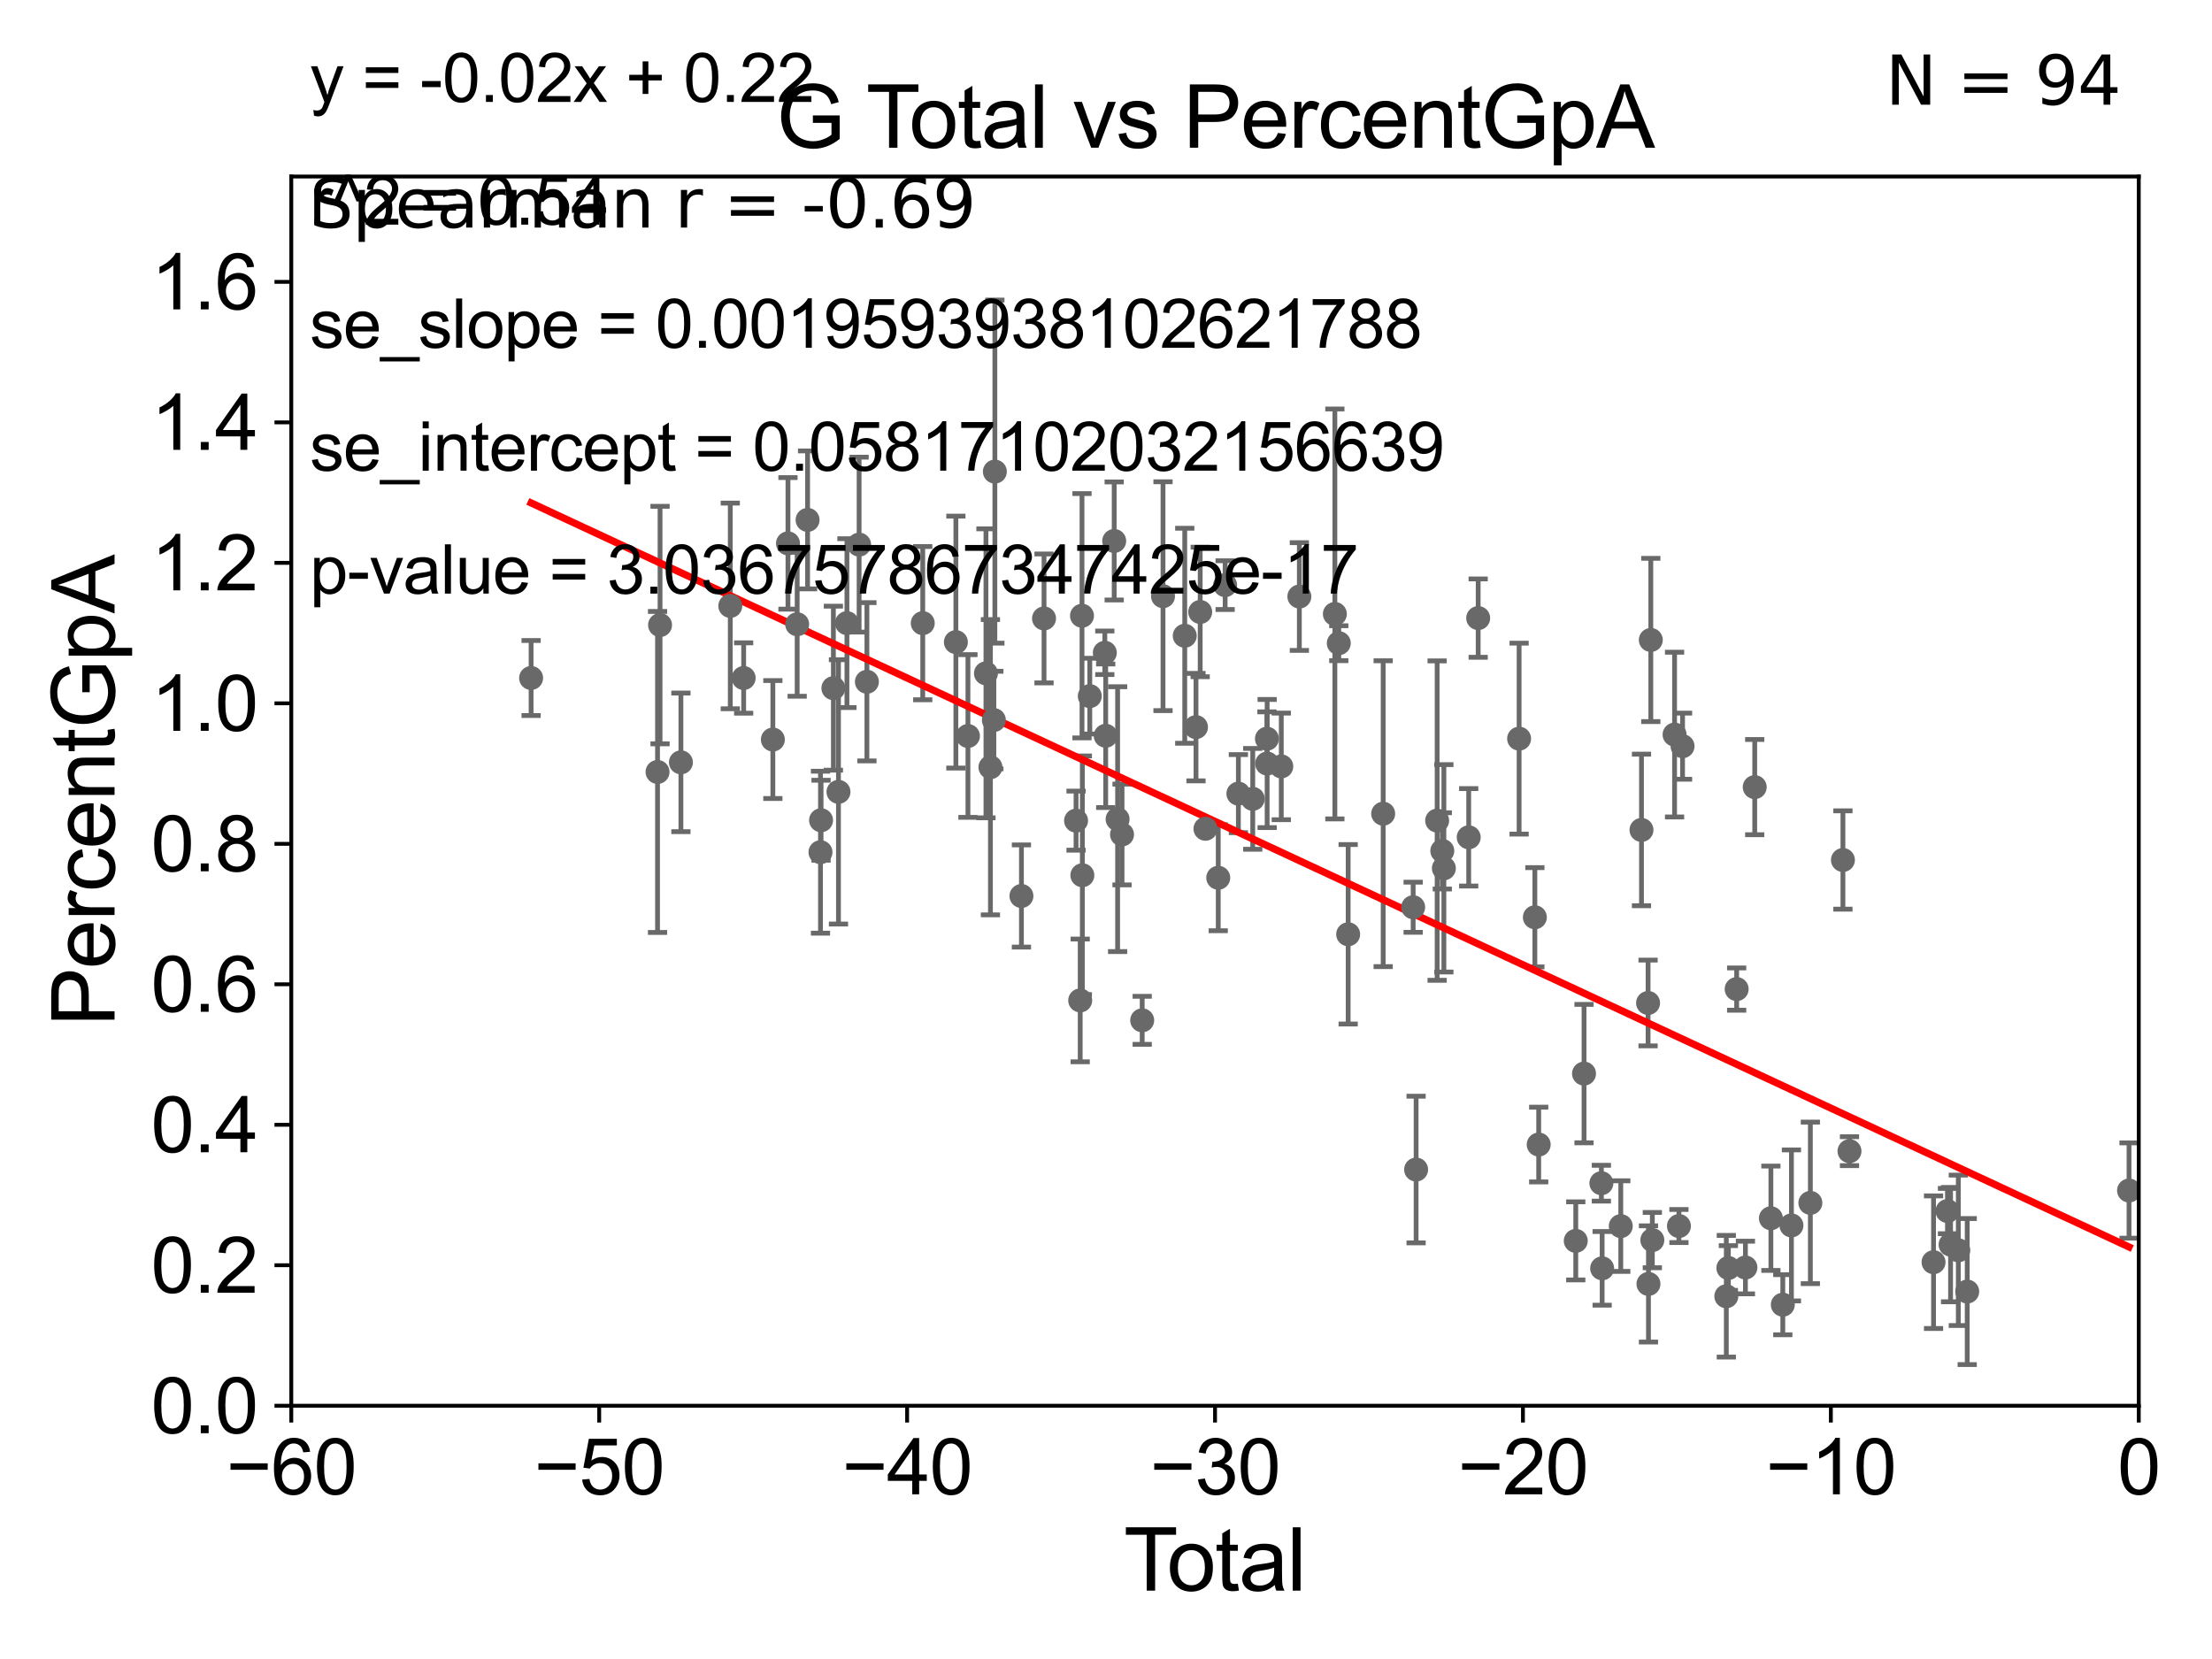 <?xml version="1.0" encoding="utf-8" standalone="no"?>
<!DOCTYPE svg PUBLIC "-//W3C//DTD SVG 1.1//EN"
  "http://www.w3.org/Graphics/SVG/1.1/DTD/svg11.dtd">
<svg xmlns:xlink="http://www.w3.org/1999/xlink" width="460.8pt" height="345.6pt" viewBox="0 0 460.8 345.6" xmlns="http://www.w3.org/2000/svg" version="1.1">
 <defs>
  <style type="text/css">*{stroke-linejoin: round; stroke-linecap: butt}</style>
 </defs>
 <g id="figure_1">
  <g id="patch_1">
   <path d="M 0 345.6 
L 460.8 345.6 
L 460.8 0 
L 0 0 
z
" style="fill: #ffffff"/>
  </g>
  <g id="axes_1">
   <g id="patch_2">
    <path d="M 60.68 292.84 
L 445.545 292.84 
L 445.545 36.775 
L 60.68 36.775 
z
" style="fill: #ffffff"/>
   </g>
   <g id="PathCollection_1">
    <defs>
     <path id="m7ad32ee790" d="M 0 1.118 
C 0.297 1.118 0.581 1 0.791 0.791 
C 1 0.581 1.118 0.297 1.118 0 
C 1.118 -0.297 1 -0.581 0.791 -0.791 
C 0.581 -1 0.297 -1.118 0 -1.118 
C -0.297 -1.118 -0.581 -1 -0.791 -0.791 
C -1 -0.581 -1.118 -0.297 -1.118 0 
C -1.118 0.297 -1 0.581 -0.791 0.791 
C -0.581 1 -0.297 1.118 0 1.118 
z
" style="stroke: #696969"/>
    </defs>
    <g clip-path="url(#pba936a60c4)">
     <use xlink:href="#m7ad32ee790" x="110.639" y="141.24" style="fill: #696969; stroke: #696969"/>
     <use xlink:href="#m7ad32ee790" x="333.756" y="264.219" style="fill: #696969; stroke: #696969"/>
     <use xlink:href="#m7ad32ee790" x="333.597" y="246.482" style="fill: #696969; stroke: #696969"/>
     <use xlink:href="#m7ad32ee790" x="329.981" y="223.65" style="fill: #696969; stroke: #696969"/>
     <use xlink:href="#m7ad32ee790" x="328.261" y="258.495" style="fill: #696969; stroke: #696969"/>
     <use xlink:href="#m7ad32ee790" x="320.54" y="238.43" style="fill: #696969; stroke: #696969"/>
     <use xlink:href="#m7ad32ee790" x="319.74" y="191.082" style="fill: #696969; stroke: #696969"/>
     <use xlink:href="#m7ad32ee790" x="316.459" y="153.873" style="fill: #696969; stroke: #696969"/>
     <use xlink:href="#m7ad32ee790" x="307.932" y="128.76" style="fill: #696969; stroke: #696969"/>
     <use xlink:href="#m7ad32ee790" x="305.958" y="174.428" style="fill: #696969; stroke: #696969"/>
     <use xlink:href="#m7ad32ee790" x="300.786" y="180.884" style="fill: #696969; stroke: #696969"/>
     <use xlink:href="#m7ad32ee790" x="300.457" y="177.251" style="fill: #696969; stroke: #696969"/>
     <use xlink:href="#m7ad32ee790" x="299.383" y="170.946" style="fill: #696969; stroke: #696969"/>
     <use xlink:href="#m7ad32ee790" x="295.001" y="243.637" style="fill: #696969; stroke: #696969"/>
     <use xlink:href="#m7ad32ee790" x="294.387" y="188.992" style="fill: #696969; stroke: #696969"/>
     <use xlink:href="#m7ad32ee790" x="288.141" y="169.507" style="fill: #696969; stroke: #696969"/>
     <use xlink:href="#m7ad32ee790" x="280.847" y="194.625" style="fill: #696969; stroke: #696969"/>
     <use xlink:href="#m7ad32ee790" x="278.895" y="133.988" style="fill: #696969; stroke: #696969"/>
     <use xlink:href="#m7ad32ee790" x="278.077" y="127.898" style="fill: #696969; stroke: #696969"/>
     <use xlink:href="#m7ad32ee790" x="270.68" y="124.27" style="fill: #696969; stroke: #696969"/>
     <use xlink:href="#m7ad32ee790" x="337.638" y="255.418" style="fill: #696969; stroke: #696969"/>
     <use xlink:href="#m7ad32ee790" x="341.952" y="172.893" style="fill: #696969; stroke: #696969"/>
     <use xlink:href="#m7ad32ee790" x="343.324" y="208.938" style="fill: #696969; stroke: #696969"/>
     <use xlink:href="#m7ad32ee790" x="343.405" y="267.466" style="fill: #696969; stroke: #696969"/>
     <use xlink:href="#m7ad32ee790" x="407.952" y="260.463" style="fill: #696969; stroke: #696969"/>
     <use xlink:href="#m7ad32ee790" x="406.341" y="259.271" style="fill: #696969; stroke: #696969"/>
     <use xlink:href="#m7ad32ee790" x="405.697" y="252.283" style="fill: #696969; stroke: #696969"/>
     <use xlink:href="#m7ad32ee790" x="402.792" y="262.939" style="fill: #696969; stroke: #696969"/>
     <use xlink:href="#m7ad32ee790" x="385.283" y="239.809" style="fill: #696969; stroke: #696969"/>
     <use xlink:href="#m7ad32ee790" x="383.915" y="179.153" style="fill: #696969; stroke: #696969"/>
     <use xlink:href="#m7ad32ee790" x="377.131" y="250.581" style="fill: #696969; stroke: #696969"/>
     <use xlink:href="#m7ad32ee790" x="373.19" y="255.278" style="fill: #696969; stroke: #696969"/>
     <use xlink:href="#m7ad32ee790" x="371.39" y="271.795" style="fill: #696969; stroke: #696969"/>
     <use xlink:href="#m7ad32ee790" x="266.915" y="159.655" style="fill: #696969; stroke: #696969"/>
     <use xlink:href="#m7ad32ee790" x="368.911" y="253.784" style="fill: #696969; stroke: #696969"/>
     <use xlink:href="#m7ad32ee790" x="363.603" y="264.045" style="fill: #696969; stroke: #696969"/>
     <use xlink:href="#m7ad32ee790" x="361.778" y="206.043" style="fill: #696969; stroke: #696969"/>
     <use xlink:href="#m7ad32ee790" x="360.052" y="264.146" style="fill: #696969; stroke: #696969"/>
     <use xlink:href="#m7ad32ee790" x="359.623" y="270.034" style="fill: #696969; stroke: #696969"/>
     <use xlink:href="#m7ad32ee790" x="350.507" y="155.446" style="fill: #696969; stroke: #696969"/>
     <use xlink:href="#m7ad32ee790" x="349.754" y="255.406" style="fill: #696969; stroke: #696969"/>
     <use xlink:href="#m7ad32ee790" x="348.844" y="153.029" style="fill: #696969; stroke: #696969"/>
     <use xlink:href="#m7ad32ee790" x="344.211" y="258.335" style="fill: #696969; stroke: #696969"/>
     <use xlink:href="#m7ad32ee790" x="343.894" y="133.316" style="fill: #696969; stroke: #696969"/>
     <use xlink:href="#m7ad32ee790" x="365.541" y="163.969" style="fill: #696969; stroke: #696969"/>
     <use xlink:href="#m7ad32ee790" x="263.969" y="159.059" style="fill: #696969; stroke: #696969"/>
     <use xlink:href="#m7ad32ee790" x="263.927" y="153.884" style="fill: #696969; stroke: #696969"/>
     <use xlink:href="#m7ad32ee790" x="260.969" y="166.416" style="fill: #696969; stroke: #696969"/>
     <use xlink:href="#m7ad32ee790" x="205.391" y="140.27" style="fill: #696969; stroke: #696969"/>
     <use xlink:href="#m7ad32ee790" x="201.641" y="153.321" style="fill: #696969; stroke: #696969"/>
     <use xlink:href="#m7ad32ee790" x="199.128" y="133.761" style="fill: #696969; stroke: #696969"/>
     <use xlink:href="#m7ad32ee790" x="192.225" y="129.815" style="fill: #696969; stroke: #696969"/>
     <use xlink:href="#m7ad32ee790" x="180.592" y="142.026" style="fill: #696969; stroke: #696969"/>
     <use xlink:href="#m7ad32ee790" x="178.97" y="113.457" style="fill: #696969; stroke: #696969"/>
     <use xlink:href="#m7ad32ee790" x="176.432" y="129.809" style="fill: #696969; stroke: #696969"/>
     <use xlink:href="#m7ad32ee790" x="174.669" y="164.96" style="fill: #696969; stroke: #696969"/>
     <use xlink:href="#m7ad32ee790" x="173.61" y="143.356" style="fill: #696969; stroke: #696969"/>
     <use xlink:href="#m7ad32ee790" x="206.325" y="159.824" style="fill: #696969; stroke: #696969"/>
     <use xlink:href="#m7ad32ee790" x="171.041" y="170.873" style="fill: #696969; stroke: #696969"/>
     <use xlink:href="#m7ad32ee790" x="168.235" y="108.307" style="fill: #696969; stroke: #696969"/>
     <use xlink:href="#m7ad32ee790" x="166.065" y="130.045" style="fill: #696969; stroke: #696969"/>
     <use xlink:href="#m7ad32ee790" x="164.15" y="113.195" style="fill: #696969; stroke: #696969"/>
     <use xlink:href="#m7ad32ee790" x="161.001" y="154.059" style="fill: #696969; stroke: #696969"/>
     <use xlink:href="#m7ad32ee790" x="154.919" y="141.241" style="fill: #696969; stroke: #696969"/>
     <use xlink:href="#m7ad32ee790" x="152.132" y="126.225" style="fill: #696969; stroke: #696969"/>
     <use xlink:href="#m7ad32ee790" x="141.847" y="158.81" style="fill: #696969; stroke: #696969"/>
     <use xlink:href="#m7ad32ee790" x="137.5" y="130.211" style="fill: #696969; stroke: #696969"/>
     <use xlink:href="#m7ad32ee790" x="136.978" y="160.814" style="fill: #696969; stroke: #696969"/>
     <use xlink:href="#m7ad32ee790" x="170.923" y="177.53" style="fill: #696969; stroke: #696969"/>
     <use xlink:href="#m7ad32ee790" x="409.807" y="269.055" style="fill: #696969; stroke: #696969"/>
     <use xlink:href="#m7ad32ee790" x="207.04" y="150.001" style="fill: #696969; stroke: #696969"/>
     <use xlink:href="#m7ad32ee790" x="212.782" y="186.652" style="fill: #696969; stroke: #696969"/>
     <use xlink:href="#m7ad32ee790" x="257.977" y="165.328" style="fill: #696969; stroke: #696969"/>
     <use xlink:href="#m7ad32ee790" x="255.218" y="121.894" style="fill: #696969; stroke: #696969"/>
     <use xlink:href="#m7ad32ee790" x="253.783" y="182.855" style="fill: #696969; stroke: #696969"/>
     <use xlink:href="#m7ad32ee790" x="251.12" y="172.647" style="fill: #696969; stroke: #696969"/>
     <use xlink:href="#m7ad32ee790" x="250.021" y="127.485" style="fill: #696969; stroke: #696969"/>
     <use xlink:href="#m7ad32ee790" x="249.147" y="151.474" style="fill: #696969; stroke: #696969"/>
     <use xlink:href="#m7ad32ee790" x="246.805" y="132.439" style="fill: #696969; stroke: #696969"/>
     <use xlink:href="#m7ad32ee790" x="242.276" y="124.199" style="fill: #696969; stroke: #696969"/>
     <use xlink:href="#m7ad32ee790" x="237.94" y="212.55" style="fill: #696969; stroke: #696969"/>
     <use xlink:href="#m7ad32ee790" x="207.249" y="98.244" style="fill: #696969; stroke: #696969"/>
     <use xlink:href="#m7ad32ee790" x="233.739" y="173.84" style="fill: #696969; stroke: #696969"/>
     <use xlink:href="#m7ad32ee790" x="232.107" y="112.694" style="fill: #696969; stroke: #696969"/>
     <use xlink:href="#m7ad32ee790" x="230.338" y="153.276" style="fill: #696969; stroke: #696969"/>
     <use xlink:href="#m7ad32ee790" x="230.153" y="135.984" style="fill: #696969; stroke: #696969"/>
     <use xlink:href="#m7ad32ee790" x="227.023" y="145.017" style="fill: #696969; stroke: #696969"/>
     <use xlink:href="#m7ad32ee790" x="225.474" y="182.332" style="fill: #696969; stroke: #696969"/>
     <use xlink:href="#m7ad32ee790" x="225.4" y="128.271" style="fill: #696969; stroke: #696969"/>
     <use xlink:href="#m7ad32ee790" x="225.026" y="208.407" style="fill: #696969; stroke: #696969"/>
     <use xlink:href="#m7ad32ee790" x="224.162" y="170.955" style="fill: #696969; stroke: #696969"/>
     <use xlink:href="#m7ad32ee790" x="217.491" y="128.83" style="fill: #696969; stroke: #696969"/>
     <use xlink:href="#m7ad32ee790" x="232.819" y="170.644" style="fill: #696969; stroke: #696969"/>
     <use xlink:href="#m7ad32ee790" x="443.518" y="248.006" style="fill: #696969; stroke: #696969"/>
    </g>
   </g>
   <g id="matplotlib.axis_1">
    <g id="xtick_1">
     <g id="line2d_1">
      <defs>
       <path id="m890f9a3fdc" d="M 0 0 
L 0 3.5 
" style="stroke: #000000; stroke-width: 0.8"/>
      </defs>
      <g>
       <use xlink:href="#m890f9a3fdc" x="60.68" y="292.84" style="stroke: #000000; stroke-width: 0.8"/>
      </g>
     </g>
     <g id="text_1">
      <!-- −60 -->
      <g transform="translate(47.11 311.293)scale(0.16 -0.16)">
       <defs>
        <path id="ArialMT-2212" d="M 3381 1997 
L 356 1997 
L 356 2522 
L 3381 2522 
L 3381 1997 
z
" transform="scale(0.016)"/>
        <path id="ArialMT-36" d="M 3184 3459 
L 2625 3416 
Q 2550 3747 2413 3897 
Q 2184 4138 1850 4138 
Q 1581 4138 1378 3988 
Q 1113 3794 959 3422 
Q 806 3050 800 2363 
Q 1003 2672 1297 2822 
Q 1591 2972 1913 2972 
Q 2475 2972 2870 2558 
Q 3266 2144 3266 1488 
Q 3266 1056 3080 686 
Q 2894 316 2569 119 
Q 2244 -78 1831 -78 
Q 1128 -78 684 439 
Q 241 956 241 2144 
Q 241 3472 731 4075 
Q 1159 4600 1884 4600 
Q 2425 4600 2770 4297 
Q 3116 3994 3184 3459 
z
M 888 1484 
Q 888 1194 1011 928 
Q 1134 663 1356 523 
Q 1578 384 1822 384 
Q 2178 384 2434 671 
Q 2691 959 2691 1453 
Q 2691 1928 2437 2201 
Q 2184 2475 1800 2475 
Q 1419 2475 1153 2201 
Q 888 1928 888 1484 
z
" transform="scale(0.016)"/>
        <path id="ArialMT-30" d="M 266 2259 
Q 266 3072 433 3567 
Q 600 4063 929 4331 
Q 1259 4600 1759 4600 
Q 2128 4600 2406 4451 
Q 2684 4303 2865 4023 
Q 3047 3744 3150 3342 
Q 3253 2941 3253 2259 
Q 3253 1453 3087 958 
Q 2922 463 2592 192 
Q 2263 -78 1759 -78 
Q 1097 -78 719 397 
Q 266 969 266 2259 
z
M 844 2259 
Q 844 1131 1108 757 
Q 1372 384 1759 384 
Q 2147 384 2411 759 
Q 2675 1134 2675 2259 
Q 2675 3391 2411 3762 
Q 2147 4134 1753 4134 
Q 1366 4134 1134 3806 
Q 844 3388 844 2259 
z
" transform="scale(0.016)"/>
       </defs>
       <use xlink:href="#ArialMT-2212"/>
       <use xlink:href="#ArialMT-36" x="58.398"/>
       <use xlink:href="#ArialMT-30" x="114.014"/>
      </g>
     </g>
    </g>
    <g id="xtick_2">
     <g id="line2d_2">
      <g>
       <use xlink:href="#m890f9a3fdc" x="124.824" y="292.84" style="stroke: #000000; stroke-width: 0.8"/>
      </g>
     </g>
     <g id="text_2">
      <!-- −50 -->
      <g transform="translate(111.254 311.293)scale(0.16 -0.16)">
       <defs>
        <path id="ArialMT-35" d="M 266 1200 
L 856 1250 
Q 922 819 1161 601 
Q 1400 384 1738 384 
Q 2144 384 2425 690 
Q 2706 997 2706 1503 
Q 2706 1984 2436 2262 
Q 2166 2541 1728 2541 
Q 1456 2541 1237 2417 
Q 1019 2294 894 2097 
L 366 2166 
L 809 4519 
L 3088 4519 
L 3088 3981 
L 1259 3981 
L 1013 2750 
Q 1425 3038 1878 3038 
Q 2478 3038 2890 2622 
Q 3303 2206 3303 1553 
Q 3303 931 2941 478 
Q 2500 -78 1738 -78 
Q 1113 -78 717 272 
Q 322 622 266 1200 
z
" transform="scale(0.016)"/>
       </defs>
       <use xlink:href="#ArialMT-2212"/>
       <use xlink:href="#ArialMT-35" x="58.398"/>
       <use xlink:href="#ArialMT-30" x="114.014"/>
      </g>
     </g>
    </g>
    <g id="xtick_3">
     <g id="line2d_3">
      <g>
       <use xlink:href="#m890f9a3fdc" x="188.968" y="292.84" style="stroke: #000000; stroke-width: 0.8"/>
      </g>
     </g>
     <g id="text_3">
      <!-- −40 -->
      <g transform="translate(175.398 311.293)scale(0.16 -0.16)">
       <defs>
        <path id="ArialMT-34" d="M 2069 0 
L 2069 1097 
L 81 1097 
L 81 1613 
L 2172 4581 
L 2631 4581 
L 2631 1613 
L 3250 1613 
L 3250 1097 
L 2631 1097 
L 2631 0 
L 2069 0 
z
M 2069 1613 
L 2069 3678 
L 634 1613 
L 2069 1613 
z
" transform="scale(0.016)"/>
       </defs>
       <use xlink:href="#ArialMT-2212"/>
       <use xlink:href="#ArialMT-34" x="58.398"/>
       <use xlink:href="#ArialMT-30" x="114.014"/>
      </g>
     </g>
    </g>
    <g id="xtick_4">
     <g id="line2d_4">
      <g>
       <use xlink:href="#m890f9a3fdc" x="253.113" y="292.84" style="stroke: #000000; stroke-width: 0.8"/>
      </g>
     </g>
     <g id="text_4">
      <!-- −30 -->
      <g transform="translate(239.542 311.293)scale(0.16 -0.16)">
       <defs>
        <path id="ArialMT-33" d="M 269 1209 
L 831 1284 
Q 928 806 1161 595 
Q 1394 384 1728 384 
Q 2125 384 2398 659 
Q 2672 934 2672 1341 
Q 2672 1728 2419 1979 
Q 2166 2231 1775 2231 
Q 1616 2231 1378 2169 
L 1441 2663 
Q 1497 2656 1531 2656 
Q 1891 2656 2178 2843 
Q 2466 3031 2466 3422 
Q 2466 3731 2256 3934 
Q 2047 4138 1716 4138 
Q 1388 4138 1169 3931 
Q 950 3725 888 3313 
L 325 3413 
Q 428 3978 793 4289 
Q 1159 4600 1703 4600 
Q 2078 4600 2393 4439 
Q 2709 4278 2876 4000 
Q 3044 3722 3044 3409 
Q 3044 3113 2884 2869 
Q 2725 2625 2413 2481 
Q 2819 2388 3044 2092 
Q 3269 1797 3269 1353 
Q 3269 753 2831 336 
Q 2394 -81 1725 -81 
Q 1122 -81 723 278 
Q 325 638 269 1209 
z
" transform="scale(0.016)"/>
       </defs>
       <use xlink:href="#ArialMT-2212"/>
       <use xlink:href="#ArialMT-33" x="58.398"/>
       <use xlink:href="#ArialMT-30" x="114.014"/>
      </g>
     </g>
    </g>
    <g id="xtick_5">
     <g id="line2d_5">
      <g>
       <use xlink:href="#m890f9a3fdc" x="317.257" y="292.84" style="stroke: #000000; stroke-width: 0.8"/>
      </g>
     </g>
     <g id="text_5">
      <!-- −20 -->
      <g transform="translate(303.687 311.293)scale(0.16 -0.16)">
       <defs>
        <path id="ArialMT-32" d="M 3222 541 
L 3222 0 
L 194 0 
Q 188 203 259 391 
Q 375 700 629 1000 
Q 884 1300 1366 1694 
Q 2113 2306 2375 2664 
Q 2638 3022 2638 3341 
Q 2638 3675 2398 3904 
Q 2159 4134 1775 4134 
Q 1369 4134 1125 3890 
Q 881 3647 878 3216 
L 300 3275 
Q 359 3922 746 4261 
Q 1134 4600 1788 4600 
Q 2447 4600 2831 4234 
Q 3216 3869 3216 3328 
Q 3216 3053 3103 2787 
Q 2991 2522 2730 2228 
Q 2469 1934 1863 1422 
Q 1356 997 1212 845 
Q 1069 694 975 541 
L 3222 541 
z
" transform="scale(0.016)"/>
       </defs>
       <use xlink:href="#ArialMT-2212"/>
       <use xlink:href="#ArialMT-32" x="58.398"/>
       <use xlink:href="#ArialMT-30" x="114.014"/>
      </g>
     </g>
    </g>
    <g id="xtick_6">
     <g id="line2d_6">
      <g>
       <use xlink:href="#m890f9a3fdc" x="381.401" y="292.84" style="stroke: #000000; stroke-width: 0.8"/>
      </g>
     </g>
     <g id="text_6">
      <!-- −10 -->
      <g transform="translate(367.831 311.293)scale(0.16 -0.16)">
       <defs>
        <path id="ArialMT-31" d="M 2384 0 
L 1822 0 
L 1822 3584 
Q 1619 3391 1289 3197 
Q 959 3003 697 2906 
L 697 3450 
Q 1169 3672 1522 3987 
Q 1875 4303 2022 4600 
L 2384 4600 
L 2384 0 
z
" transform="scale(0.016)"/>
       </defs>
       <use xlink:href="#ArialMT-2212"/>
       <use xlink:href="#ArialMT-31" x="58.398"/>
       <use xlink:href="#ArialMT-30" x="114.014"/>
      </g>
     </g>
    </g>
    <g id="xtick_7">
     <g id="line2d_7">
      <g>
       <use xlink:href="#m890f9a3fdc" x="445.545" y="292.84" style="stroke: #000000; stroke-width: 0.8"/>
      </g>
     </g>
     <g id="text_7">
      <!-- 0 -->
      <g transform="translate(441.096 311.293)scale(0.16 -0.16)">
       <use xlink:href="#ArialMT-30"/>
      </g>
     </g>
    </g>
    <g id="text_8">
     <!-- Total -->
     <g transform="translate(234.107 331.357)scale(0.18 -0.18)">
      <defs>
       <path id="ArialMT-54" d="M 1659 0 
L 1659 4041 
L 150 4041 
L 150 4581 
L 3781 4581 
L 3781 4041 
L 2266 4041 
L 2266 0 
L 1659 0 
z
" transform="scale(0.016)"/>
       <path id="ArialMT-6f" d="M 213 1659 
Q 213 2581 725 3025 
Q 1153 3394 1769 3394 
Q 2453 3394 2887 2945 
Q 3322 2497 3322 1706 
Q 3322 1066 3130 698 
Q 2938 331 2570 128 
Q 2203 -75 1769 -75 
Q 1072 -75 642 372 
Q 213 819 213 1659 
z
M 791 1659 
Q 791 1022 1069 705 
Q 1347 388 1769 388 
Q 2188 388 2466 706 
Q 2744 1025 2744 1678 
Q 2744 2294 2464 2611 
Q 2184 2928 1769 2928 
Q 1347 2928 1069 2612 
Q 791 2297 791 1659 
z
" transform="scale(0.016)"/>
       <path id="ArialMT-74" d="M 1650 503 
L 1731 6 
Q 1494 -44 1306 -44 
Q 1000 -44 831 53 
Q 663 150 594 308 
Q 525 466 525 972 
L 525 2881 
L 113 2881 
L 113 3319 
L 525 3319 
L 525 4141 
L 1084 4478 
L 1084 3319 
L 1650 3319 
L 1650 2881 
L 1084 2881 
L 1084 941 
Q 1084 700 1114 631 
Q 1144 563 1211 522 
Q 1278 481 1403 481 
Q 1497 481 1650 503 
z
" transform="scale(0.016)"/>
       <path id="ArialMT-61" d="M 2588 409 
Q 2275 144 1986 34 
Q 1697 -75 1366 -75 
Q 819 -75 525 192 
Q 231 459 231 875 
Q 231 1119 342 1320 
Q 453 1522 633 1644 
Q 813 1766 1038 1828 
Q 1203 1872 1538 1913 
Q 2219 1994 2541 2106 
Q 2544 2222 2544 2253 
Q 2544 2597 2384 2738 
Q 2169 2928 1744 2928 
Q 1347 2928 1158 2789 
Q 969 2650 878 2297 
L 328 2372 
Q 403 2725 575 2942 
Q 747 3159 1072 3276 
Q 1397 3394 1825 3394 
Q 2250 3394 2515 3294 
Q 2781 3194 2906 3042 
Q 3031 2891 3081 2659 
Q 3109 2516 3109 2141 
L 3109 1391 
Q 3109 606 3145 398 
Q 3181 191 3288 0 
L 2700 0 
Q 2613 175 2588 409 
z
M 2541 1666 
Q 2234 1541 1622 1453 
Q 1275 1403 1131 1340 
Q 988 1278 909 1158 
Q 831 1038 831 891 
Q 831 666 1001 516 
Q 1172 366 1500 366 
Q 1825 366 2078 508 
Q 2331 650 2450 897 
Q 2541 1088 2541 1459 
L 2541 1666 
z
" transform="scale(0.016)"/>
       <path id="ArialMT-6c" d="M 409 0 
L 409 4581 
L 972 4581 
L 972 0 
L 409 0 
z
" transform="scale(0.016)"/>
      </defs>
      <use xlink:href="#ArialMT-54"/>
      <use xlink:href="#ArialMT-6f" x="49.959"/>
      <use xlink:href="#ArialMT-74" x="105.574"/>
      <use xlink:href="#ArialMT-61" x="133.357"/>
      <use xlink:href="#ArialMT-6c" x="188.973"/>
     </g>
    </g>
   </g>
   <g id="matplotlib.axis_2">
    <g id="ytick_1">
     <g id="line2d_8">
      <defs>
       <path id="m745ef23f8c" d="M 0 0 
L -3.5 0 
" style="stroke: #000000; stroke-width: 0.8"/>
      </defs>
      <g>
       <use xlink:href="#m745ef23f8c" x="60.68" y="292.84" style="stroke: #000000; stroke-width: 0.8"/>
      </g>
     </g>
     <g id="text_9">
      <!-- 0.0 -->
      <g transform="translate(31.44 298.566)scale(0.16 -0.16)">
       <defs>
        <path id="ArialMT-2e" d="M 581 0 
L 581 641 
L 1222 641 
L 1222 0 
L 581 0 
z
" transform="scale(0.016)"/>
       </defs>
       <use xlink:href="#ArialMT-30"/>
       <use xlink:href="#ArialMT-2e" x="55.615"/>
       <use xlink:href="#ArialMT-30" x="83.398"/>
      </g>
     </g>
    </g>
    <g id="ytick_2">
     <g id="line2d_9">
      <g>
       <use xlink:href="#m745ef23f8c" x="60.68" y="263.575" style="stroke: #000000; stroke-width: 0.8"/>
      </g>
     </g>
     <g id="text_10">
      <!-- 0.2 -->
      <g transform="translate(31.44 269.302)scale(0.16 -0.16)">
       <use xlink:href="#ArialMT-30"/>
       <use xlink:href="#ArialMT-2e" x="55.615"/>
       <use xlink:href="#ArialMT-32" x="83.398"/>
      </g>
     </g>
    </g>
    <g id="ytick_3">
     <g id="line2d_10">
      <g>
       <use xlink:href="#m745ef23f8c" x="60.68" y="234.311" style="stroke: #000000; stroke-width: 0.8"/>
      </g>
     </g>
     <g id="text_11">
      <!-- 0.4 -->
      <g transform="translate(31.44 240.037)scale(0.16 -0.16)">
       <use xlink:href="#ArialMT-30"/>
       <use xlink:href="#ArialMT-2e" x="55.615"/>
       <use xlink:href="#ArialMT-34" x="83.398"/>
      </g>
     </g>
    </g>
    <g id="ytick_4">
     <g id="line2d_11">
      <g>
       <use xlink:href="#m745ef23f8c" x="60.68" y="205.046" style="stroke: #000000; stroke-width: 0.8"/>
      </g>
     </g>
     <g id="text_12">
      <!-- 0.6 -->
      <g transform="translate(31.44 210.772)scale(0.16 -0.16)">
       <use xlink:href="#ArialMT-30"/>
       <use xlink:href="#ArialMT-2e" x="55.615"/>
       <use xlink:href="#ArialMT-36" x="83.398"/>
      </g>
     </g>
    </g>
    <g id="ytick_5">
     <g id="line2d_12">
      <g>
       <use xlink:href="#m745ef23f8c" x="60.68" y="175.782" style="stroke: #000000; stroke-width: 0.8"/>
      </g>
     </g>
     <g id="text_13">
      <!-- 0.8 -->
      <g transform="translate(31.44 181.508)scale(0.16 -0.16)">
       <defs>
        <path id="ArialMT-38" d="M 1131 2484 
Q 781 2613 612 2850 
Q 444 3088 444 3419 
Q 444 3919 803 4259 
Q 1163 4600 1759 4600 
Q 2359 4600 2725 4251 
Q 3091 3903 3091 3403 
Q 3091 3084 2923 2848 
Q 2756 2613 2416 2484 
Q 2838 2347 3058 2040 
Q 3278 1734 3278 1309 
Q 3278 722 2862 322 
Q 2447 -78 1769 -78 
Q 1091 -78 675 323 
Q 259 725 259 1325 
Q 259 1772 486 2073 
Q 713 2375 1131 2484 
z
M 1019 3438 
Q 1019 3113 1228 2906 
Q 1438 2700 1772 2700 
Q 2097 2700 2305 2904 
Q 2513 3109 2513 3406 
Q 2513 3716 2298 3927 
Q 2084 4138 1766 4138 
Q 1444 4138 1231 3931 
Q 1019 3725 1019 3438 
z
M 838 1322 
Q 838 1081 952 856 
Q 1066 631 1291 507 
Q 1516 384 1775 384 
Q 2178 384 2440 643 
Q 2703 903 2703 1303 
Q 2703 1709 2433 1975 
Q 2163 2241 1756 2241 
Q 1359 2241 1098 1978 
Q 838 1716 838 1322 
z
" transform="scale(0.016)"/>
       </defs>
       <use xlink:href="#ArialMT-30"/>
       <use xlink:href="#ArialMT-2e" x="55.615"/>
       <use xlink:href="#ArialMT-38" x="83.398"/>
      </g>
     </g>
    </g>
    <g id="ytick_6">
     <g id="line2d_13">
      <g>
       <use xlink:href="#m745ef23f8c" x="60.68" y="146.517" style="stroke: #000000; stroke-width: 0.8"/>
      </g>
     </g>
     <g id="text_14">
      <!-- 1.0 -->
      <g transform="translate(31.44 152.243)scale(0.16 -0.16)">
       <use xlink:href="#ArialMT-31"/>
       <use xlink:href="#ArialMT-2e" x="55.615"/>
       <use xlink:href="#ArialMT-30" x="83.398"/>
      </g>
     </g>
    </g>
    <g id="ytick_7">
     <g id="line2d_14">
      <g>
       <use xlink:href="#m745ef23f8c" x="60.68" y="117.252" style="stroke: #000000; stroke-width: 0.8"/>
      </g>
     </g>
     <g id="text_15">
      <!-- 1.2 -->
      <g transform="translate(31.44 122.979)scale(0.16 -0.16)">
       <use xlink:href="#ArialMT-31"/>
       <use xlink:href="#ArialMT-2e" x="55.615"/>
       <use xlink:href="#ArialMT-32" x="83.398"/>
      </g>
     </g>
    </g>
    <g id="ytick_8">
     <g id="line2d_15">
      <g>
       <use xlink:href="#m745ef23f8c" x="60.68" y="87.988" style="stroke: #000000; stroke-width: 0.8"/>
      </g>
     </g>
     <g id="text_16">
      <!-- 1.4 -->
      <g transform="translate(31.44 93.714)scale(0.16 -0.16)">
       <use xlink:href="#ArialMT-31"/>
       <use xlink:href="#ArialMT-2e" x="55.615"/>
       <use xlink:href="#ArialMT-34" x="83.398"/>
      </g>
     </g>
    </g>
    <g id="ytick_9">
     <g id="line2d_16">
      <g>
       <use xlink:href="#m745ef23f8c" x="60.68" y="58.723" style="stroke: #000000; stroke-width: 0.8"/>
      </g>
     </g>
     <g id="text_17">
      <!-- 1.6 -->
      <g transform="translate(31.44 64.45)scale(0.16 -0.16)">
       <use xlink:href="#ArialMT-31"/>
       <use xlink:href="#ArialMT-2e" x="55.615"/>
       <use xlink:href="#ArialMT-36" x="83.398"/>
      </g>
     </g>
    </g>
    <g id="text_18">
     <!-- PercentGpA -->
     <g transform="translate(23.863 213.831)rotate(-90)scale(0.18 -0.18)">
      <defs>
       <path id="ArialMT-50" d="M 494 0 
L 494 4581 
L 2222 4581 
Q 2678 4581 2919 4538 
Q 3256 4481 3484 4323 
Q 3713 4166 3852 3881 
Q 3991 3597 3991 3256 
Q 3991 2672 3619 2267 
Q 3247 1863 2275 1863 
L 1100 1863 
L 1100 0 
L 494 0 
z
M 1100 2403 
L 2284 2403 
Q 2872 2403 3119 2622 
Q 3366 2841 3366 3238 
Q 3366 3525 3220 3729 
Q 3075 3934 2838 4000 
Q 2684 4041 2272 4041 
L 1100 4041 
L 1100 2403 
z
" transform="scale(0.016)"/>
       <path id="ArialMT-65" d="M 2694 1069 
L 3275 997 
Q 3138 488 2766 206 
Q 2394 -75 1816 -75 
Q 1088 -75 661 373 
Q 234 822 234 1631 
Q 234 2469 665 2931 
Q 1097 3394 1784 3394 
Q 2450 3394 2872 2941 
Q 3294 2488 3294 1666 
Q 3294 1616 3291 1516 
L 816 1516 
Q 847 969 1125 678 
Q 1403 388 1819 388 
Q 2128 388 2347 550 
Q 2566 713 2694 1069 
z
M 847 1978 
L 2700 1978 
Q 2663 2397 2488 2606 
Q 2219 2931 1791 2931 
Q 1403 2931 1139 2672 
Q 875 2413 847 1978 
z
" transform="scale(0.016)"/>
       <path id="ArialMT-72" d="M 416 0 
L 416 3319 
L 922 3319 
L 922 2816 
Q 1116 3169 1280 3281 
Q 1444 3394 1641 3394 
Q 1925 3394 2219 3213 
L 2025 2691 
Q 1819 2813 1613 2813 
Q 1428 2813 1281 2702 
Q 1134 2591 1072 2394 
Q 978 2094 978 1738 
L 978 0 
L 416 0 
z
" transform="scale(0.016)"/>
       <path id="ArialMT-63" d="M 2588 1216 
L 3141 1144 
Q 3050 572 2676 248 
Q 2303 -75 1759 -75 
Q 1078 -75 664 370 
Q 250 816 250 1647 
Q 250 2184 428 2587 
Q 606 2991 970 3192 
Q 1334 3394 1763 3394 
Q 2303 3394 2647 3120 
Q 2991 2847 3088 2344 
L 2541 2259 
Q 2463 2594 2264 2762 
Q 2066 2931 1784 2931 
Q 1359 2931 1093 2626 
Q 828 2322 828 1663 
Q 828 994 1084 691 
Q 1341 388 1753 388 
Q 2084 388 2306 591 
Q 2528 794 2588 1216 
z
" transform="scale(0.016)"/>
       <path id="ArialMT-6e" d="M 422 0 
L 422 3319 
L 928 3319 
L 928 2847 
Q 1294 3394 1984 3394 
Q 2284 3394 2536 3286 
Q 2788 3178 2913 3003 
Q 3038 2828 3088 2588 
Q 3119 2431 3119 2041 
L 3119 0 
L 2556 0 
L 2556 2019 
Q 2556 2363 2490 2533 
Q 2425 2703 2258 2804 
Q 2091 2906 1866 2906 
Q 1506 2906 1245 2678 
Q 984 2450 984 1813 
L 984 0 
L 422 0 
z
" transform="scale(0.016)"/>
       <path id="ArialMT-47" d="M 2638 1797 
L 2638 2334 
L 4578 2338 
L 4578 638 
Q 4131 281 3656 101 
Q 3181 -78 2681 -78 
Q 2006 -78 1454 211 
Q 903 500 622 1047 
Q 341 1594 341 2269 
Q 341 2938 620 3517 
Q 900 4097 1425 4378 
Q 1950 4659 2634 4659 
Q 3131 4659 3532 4498 
Q 3934 4338 4162 4050 
Q 4391 3763 4509 3300 
L 3963 3150 
Q 3859 3500 3706 3700 
Q 3553 3900 3268 4020 
Q 2984 4141 2638 4141 
Q 2222 4141 1919 4014 
Q 1616 3888 1430 3681 
Q 1244 3475 1141 3228 
Q 966 2803 966 2306 
Q 966 1694 1177 1281 
Q 1388 869 1791 669 
Q 2194 469 2647 469 
Q 3041 469 3416 620 
Q 3791 772 3984 944 
L 3984 1797 
L 2638 1797 
z
" transform="scale(0.016)"/>
       <path id="ArialMT-70" d="M 422 -1272 
L 422 3319 
L 934 3319 
L 934 2888 
Q 1116 3141 1344 3267 
Q 1572 3394 1897 3394 
Q 2322 3394 2647 3175 
Q 2972 2956 3137 2557 
Q 3303 2159 3303 1684 
Q 3303 1175 3120 767 
Q 2938 359 2589 142 
Q 2241 -75 1856 -75 
Q 1575 -75 1351 44 
Q 1128 163 984 344 
L 984 -1272 
L 422 -1272 
z
M 931 1641 
Q 931 1000 1190 694 
Q 1450 388 1819 388 
Q 2194 388 2461 705 
Q 2728 1022 2728 1688 
Q 2728 2322 2467 2637 
Q 2206 2953 1844 2953 
Q 1484 2953 1207 2617 
Q 931 2281 931 1641 
z
" transform="scale(0.016)"/>
       <path id="ArialMT-41" d="M -9 0 
L 1750 4581 
L 2403 4581 
L 4278 0 
L 3588 0 
L 3053 1388 
L 1138 1388 
L 634 0 
L -9 0 
z
M 1313 1881 
L 2866 1881 
L 2388 3150 
Q 2169 3728 2063 4100 
Q 1975 3659 1816 3225 
L 1313 1881 
z
" transform="scale(0.016)"/>
      </defs>
      <use xlink:href="#ArialMT-50"/>
      <use xlink:href="#ArialMT-65" x="66.699"/>
      <use xlink:href="#ArialMT-72" x="122.314"/>
      <use xlink:href="#ArialMT-63" x="155.615"/>
      <use xlink:href="#ArialMT-65" x="205.615"/>
      <use xlink:href="#ArialMT-6e" x="261.23"/>
      <use xlink:href="#ArialMT-74" x="316.846"/>
      <use xlink:href="#ArialMT-47" x="344.629"/>
      <use xlink:href="#ArialMT-70" x="422.412"/>
      <use xlink:href="#ArialMT-41" x="478.027"/>
     </g>
    </g>
   </g>
   <g id="LineCollection_1">
    <path d="M 110.639 149.056 
L 110.639 133.425 
" clip-path="url(#pba936a60c4)" style="fill: none; stroke: #696969"/>
    <path d="M 333.756 271.889 
L 333.756 256.548 
" clip-path="url(#pba936a60c4)" style="fill: none; stroke: #696969"/>
    <path d="M 333.597 250.215 
L 333.597 242.748 
" clip-path="url(#pba936a60c4)" style="fill: none; stroke: #696969"/>
    <path d="M 329.981 238.066 
L 329.981 209.234 
" clip-path="url(#pba936a60c4)" style="fill: none; stroke: #696969"/>
    <path d="M 328.261 266.629 
L 328.261 250.361 
" clip-path="url(#pba936a60c4)" style="fill: none; stroke: #696969"/>
    <path d="M 320.54 246.215 
L 320.54 230.645 
" clip-path="url(#pba936a60c4)" style="fill: none; stroke: #696969"/>
    <path d="M 319.74 201.42 
L 319.74 180.744 
" clip-path="url(#pba936a60c4)" style="fill: none; stroke: #696969"/>
    <path d="M 316.459 173.761 
L 316.459 133.985 
" clip-path="url(#pba936a60c4)" style="fill: none; stroke: #696969"/>
    <path d="M 307.932 136.924 
L 307.932 120.597 
" clip-path="url(#pba936a60c4)" style="fill: none; stroke: #696969"/>
    <path d="M 305.958 184.578 
L 305.958 164.278 
" clip-path="url(#pba936a60c4)" style="fill: none; stroke: #696969"/>
    <path d="M 300.786 202.485 
L 300.786 159.282 
" clip-path="url(#pba936a60c4)" style="fill: none; stroke: #696969"/>
    <path d="M 300.457 185.195 
L 300.457 169.307 
" clip-path="url(#pba936a60c4)" style="fill: none; stroke: #696969"/>
    <path d="M 299.383 204.216 
L 299.383 137.675 
" clip-path="url(#pba936a60c4)" style="fill: none; stroke: #696969"/>
    <path d="M 295.001 258.912 
L 295.001 228.361 
" clip-path="url(#pba936a60c4)" style="fill: none; stroke: #696969"/>
    <path d="M 294.387 194.214 
L 294.387 183.77 
" clip-path="url(#pba936a60c4)" style="fill: none; stroke: #696969"/>
    <path d="M 288.141 201.362 
L 288.141 137.652 
" clip-path="url(#pba936a60c4)" style="fill: none; stroke: #696969"/>
    <path d="M 280.847 213.318 
L 280.847 175.933 
" clip-path="url(#pba936a60c4)" style="fill: none; stroke: #696969"/>
    <path d="M 278.895 137.624 
L 278.895 130.353 
" clip-path="url(#pba936a60c4)" style="fill: none; stroke: #696969"/>
    <path d="M 278.077 170.595 
L 278.077 85.201 
" clip-path="url(#pba936a60c4)" style="fill: none; stroke: #696969"/>
    <path d="M 270.68 135.492 
L 270.68 113.048 
" clip-path="url(#pba936a60c4)" style="fill: none; stroke: #696969"/>
    <path d="M 337.638 264.856 
L 337.638 245.979 
" clip-path="url(#pba936a60c4)" style="fill: none; stroke: #696969"/>
    <path d="M 341.952 188.684 
L 341.952 157.102 
" clip-path="url(#pba936a60c4)" style="fill: none; stroke: #696969"/>
    <path d="M 343.324 217.872 
L 343.324 200.004 
" clip-path="url(#pba936a60c4)" style="fill: none; stroke: #696969"/>
    <path d="M 343.405 279.568 
L 343.405 255.365 
" clip-path="url(#pba936a60c4)" style="fill: none; stroke: #696969"/>
    <path d="M 407.952 276.132 
L 407.952 244.794 
" clip-path="url(#pba936a60c4)" style="fill: none; stroke: #696969"/>
    <path d="M 406.341 271.182 
L 406.341 247.36 
" clip-path="url(#pba936a60c4)" style="fill: none; stroke: #696969"/>
    <path d="M 405.697 257 
L 405.697 247.566 
" clip-path="url(#pba936a60c4)" style="fill: none; stroke: #696969"/>
    <path d="M 402.792 276.751 
L 402.792 249.126 
" clip-path="url(#pba936a60c4)" style="fill: none; stroke: #696969"/>
    <path d="M 385.283 242.825 
L 385.283 236.793 
" clip-path="url(#pba936a60c4)" style="fill: none; stroke: #696969"/>
    <path d="M 383.915 189.393 
L 383.915 168.912 
" clip-path="url(#pba936a60c4)" style="fill: none; stroke: #696969"/>
    <path d="M 377.131 267.408 
L 377.131 233.754 
" clip-path="url(#pba936a60c4)" style="fill: none; stroke: #696969"/>
    <path d="M 373.19 271.005 
L 373.19 239.552 
" clip-path="url(#pba936a60c4)" style="fill: none; stroke: #696969"/>
    <path d="M 371.39 278.056 
L 371.39 265.534 
" clip-path="url(#pba936a60c4)" style="fill: none; stroke: #696969"/>
    <path d="M 266.915 170.762 
L 266.915 148.549 
" clip-path="url(#pba936a60c4)" style="fill: none; stroke: #696969"/>
    <path d="M 368.911 264.653 
L 368.911 242.914 
" clip-path="url(#pba936a60c4)" style="fill: none; stroke: #696969"/>
    <path d="M 363.603 269.528 
L 363.603 258.562 
" clip-path="url(#pba936a60c4)" style="fill: none; stroke: #696969"/>
    <path d="M 361.778 210.445 
L 361.778 201.642 
" clip-path="url(#pba936a60c4)" style="fill: none; stroke: #696969"/>
    <path d="M 360.052 268.803 
L 360.052 259.488 
" clip-path="url(#pba936a60c4)" style="fill: none; stroke: #696969"/>
    <path d="M 359.623 282.705 
L 359.623 257.362 
" clip-path="url(#pba936a60c4)" style="fill: none; stroke: #696969"/>
    <path d="M 350.507 162.332 
L 350.507 148.56 
" clip-path="url(#pba936a60c4)" style="fill: none; stroke: #696969"/>
    <path d="M 349.754 258.849 
L 349.754 251.962 
" clip-path="url(#pba936a60c4)" style="fill: none; stroke: #696969"/>
    <path d="M 348.844 170.188 
L 348.844 135.87 
" clip-path="url(#pba936a60c4)" style="fill: none; stroke: #696969"/>
    <path d="M 344.211 264.093 
L 344.211 252.577 
" clip-path="url(#pba936a60c4)" style="fill: none; stroke: #696969"/>
    <path d="M 343.894 150.319 
L 343.894 116.313 
" clip-path="url(#pba936a60c4)" style="fill: none; stroke: #696969"/>
    <path d="M 365.541 173.889 
L 365.541 154.049 
" clip-path="url(#pba936a60c4)" style="fill: none; stroke: #696969"/>
    <path d="M 263.969 172.405 
L 263.969 145.712 
" clip-path="url(#pba936a60c4)" style="fill: none; stroke: #696969"/>
    <path d="M 263.927 159.478 
L 263.927 148.29 
" clip-path="url(#pba936a60c4)" style="fill: none; stroke: #696969"/>
    <path d="M 260.969 176.919 
L 260.969 155.913 
" clip-path="url(#pba936a60c4)" style="fill: none; stroke: #696969"/>
    <path d="M 205.391 170.369 
L 205.391 110.171 
" clip-path="url(#pba936a60c4)" style="fill: none; stroke: #696969"/>
    <path d="M 201.641 170.269 
L 201.641 136.372 
" clip-path="url(#pba936a60c4)" style="fill: none; stroke: #696969"/>
    <path d="M 199.128 160.002 
L 199.128 107.521 
" clip-path="url(#pba936a60c4)" style="fill: none; stroke: #696969"/>
    <path d="M 192.225 145.774 
L 192.225 113.856 
" clip-path="url(#pba936a60c4)" style="fill: none; stroke: #696969"/>
    <path d="M 180.592 158.513 
L 180.592 125.539 
" clip-path="url(#pba936a60c4)" style="fill: none; stroke: #696969"/>
    <path d="M 178.97 131.674 
L 178.97 95.24 
" clip-path="url(#pba936a60c4)" style="fill: none; stroke: #696969"/>
    <path d="M 176.432 147.398 
L 176.432 112.22 
" clip-path="url(#pba936a60c4)" style="fill: none; stroke: #696969"/>
    <path d="M 174.669 192.492 
L 174.669 137.428 
" clip-path="url(#pba936a60c4)" style="fill: none; stroke: #696969"/>
    <path d="M 173.61 160.438 
L 173.61 126.274 
" clip-path="url(#pba936a60c4)" style="fill: none; stroke: #696969"/>
    <path d="M 206.325 190.579 
L 206.325 129.068 
" clip-path="url(#pba936a60c4)" style="fill: none; stroke: #696969"/>
    <path d="M 171.041 179.204 
L 171.041 162.542 
" clip-path="url(#pba936a60c4)" style="fill: none; stroke: #696969"/>
    <path d="M 168.235 122.681 
L 168.235 93.933 
" clip-path="url(#pba936a60c4)" style="fill: none; stroke: #696969"/>
    <path d="M 166.065 145.04 
L 166.065 115.05 
" clip-path="url(#pba936a60c4)" style="fill: none; stroke: #696969"/>
    <path d="M 164.15 126.9 
L 164.15 99.49 
" clip-path="url(#pba936a60c4)" style="fill: none; stroke: #696969"/>
    <path d="M 161.001 166.344 
L 161.001 141.774 
" clip-path="url(#pba936a60c4)" style="fill: none; stroke: #696969"/>
    <path d="M 154.919 148.57 
L 154.919 133.913 
" clip-path="url(#pba936a60c4)" style="fill: none; stroke: #696969"/>
    <path d="M 152.132 147.644 
L 152.132 104.806 
" clip-path="url(#pba936a60c4)" style="fill: none; stroke: #696969"/>
    <path d="M 141.847 173.248 
L 141.847 144.373 
" clip-path="url(#pba936a60c4)" style="fill: none; stroke: #696969"/>
    <path d="M 137.5 154.95 
L 137.5 105.473 
" clip-path="url(#pba936a60c4)" style="fill: none; stroke: #696969"/>
    <path d="M 136.978 194.248 
L 136.978 127.379 
" clip-path="url(#pba936a60c4)" style="fill: none; stroke: #696969"/>
    <path d="M 170.923 194.397 
L 170.923 160.662 
" clip-path="url(#pba936a60c4)" style="fill: none; stroke: #696969"/>
    <path d="M 409.807 284.266 
L 409.807 253.845 
" clip-path="url(#pba936a60c4)" style="fill: none; stroke: #696969"/>
    <path d="M 207.04 160.164 
L 207.04 139.838 
" clip-path="url(#pba936a60c4)" style="fill: none; stroke: #696969"/>
    <path d="M 212.782 197.295 
L 212.782 176.008 
" clip-path="url(#pba936a60c4)" style="fill: none; stroke: #696969"/>
    <path d="M 257.977 173.462 
L 257.977 157.194 
" clip-path="url(#pba936a60c4)" style="fill: none; stroke: #696969"/>
    <path d="M 255.218 126.971 
L 255.218 116.817 
" clip-path="url(#pba936a60c4)" style="fill: none; stroke: #696969"/>
    <path d="M 253.783 193.889 
L 253.783 171.821 
" clip-path="url(#pba936a60c4)" style="fill: none; stroke: #696969"/>
    <path d="M 251.12 173.156 
L 251.12 172.138 
" clip-path="url(#pba936a60c4)" style="fill: none; stroke: #696969"/>
    <path d="M 250.021 140.978 
L 250.021 113.992 
" clip-path="url(#pba936a60c4)" style="fill: none; stroke: #696969"/>
    <path d="M 249.147 162.668 
L 249.147 140.279 
" clip-path="url(#pba936a60c4)" style="fill: none; stroke: #696969"/>
    <path d="M 246.805 154.832 
L 246.805 110.045 
" clip-path="url(#pba936a60c4)" style="fill: none; stroke: #696969"/>
    <path d="M 242.276 148.034 
L 242.276 100.364 
" clip-path="url(#pba936a60c4)" style="fill: none; stroke: #696969"/>
    <path d="M 237.94 217.551 
L 237.94 207.55 
" clip-path="url(#pba936a60c4)" style="fill: none; stroke: #696969"/>
    <path d="M 207.249 133.986 
L 207.249 62.503 
" clip-path="url(#pba936a60c4)" style="fill: none; stroke: #696969"/>
    <path d="M 233.739 184.335 
L 233.739 163.345 
" clip-path="url(#pba936a60c4)" style="fill: none; stroke: #696969"/>
    <path d="M 232.107 124.987 
L 232.107 100.401 
" clip-path="url(#pba936a60c4)" style="fill: none; stroke: #696969"/>
    <path d="M 230.338 168.229 
L 230.338 138.323 
" clip-path="url(#pba936a60c4)" style="fill: none; stroke: #696969"/>
    <path d="M 230.153 140.52 
L 230.153 131.448 
" clip-path="url(#pba936a60c4)" style="fill: none; stroke: #696969"/>
    <path d="M 227.023 152.909 
L 227.023 137.124 
" clip-path="url(#pba936a60c4)" style="fill: none; stroke: #696969"/>
    <path d="M 225.474 207.184 
L 225.474 157.479 
" clip-path="url(#pba936a60c4)" style="fill: none; stroke: #696969"/>
    <path d="M 225.4 153.721 
L 225.4 102.821 
" clip-path="url(#pba936a60c4)" style="fill: none; stroke: #696969"/>
    <path d="M 225.026 221.193 
L 225.026 195.622 
" clip-path="url(#pba936a60c4)" style="fill: none; stroke: #696969"/>
    <path d="M 224.162 177.108 
L 224.162 164.801 
" clip-path="url(#pba936a60c4)" style="fill: none; stroke: #696969"/>
    <path d="M 217.491 142.256 
L 217.491 115.404 
" clip-path="url(#pba936a60c4)" style="fill: none; stroke: #696969"/>
    <path d="M 232.819 198.23 
L 232.819 143.057 
" clip-path="url(#pba936a60c4)" style="fill: none; stroke: #696969"/>
    <path d="M 443.518 257.928 
L 443.518 238.085 
" clip-path="url(#pba936a60c4)" style="fill: none; stroke: #696969"/>
   </g>
   <g id="line2d_17">
    <defs>
     <path id="m6a6bf9aeaa" d="M 2 0 
L -2 -0 
" style="stroke: #696969"/>
    </defs>
    <g clip-path="url(#pba936a60c4)">
     <use xlink:href="#m6a6bf9aeaa" x="110.639" y="149.056" style="fill: #696969; stroke: #696969"/>
     <use xlink:href="#m6a6bf9aeaa" x="333.756" y="271.889" style="fill: #696969; stroke: #696969"/>
     <use xlink:href="#m6a6bf9aeaa" x="333.597" y="250.215" style="fill: #696969; stroke: #696969"/>
     <use xlink:href="#m6a6bf9aeaa" x="329.981" y="238.066" style="fill: #696969; stroke: #696969"/>
     <use xlink:href="#m6a6bf9aeaa" x="328.261" y="266.629" style="fill: #696969; stroke: #696969"/>
     <use xlink:href="#m6a6bf9aeaa" x="320.54" y="246.215" style="fill: #696969; stroke: #696969"/>
     <use xlink:href="#m6a6bf9aeaa" x="319.74" y="201.42" style="fill: #696969; stroke: #696969"/>
     <use xlink:href="#m6a6bf9aeaa" x="316.459" y="173.761" style="fill: #696969; stroke: #696969"/>
     <use xlink:href="#m6a6bf9aeaa" x="307.932" y="136.924" style="fill: #696969; stroke: #696969"/>
     <use xlink:href="#m6a6bf9aeaa" x="305.958" y="184.578" style="fill: #696969; stroke: #696969"/>
     <use xlink:href="#m6a6bf9aeaa" x="300.786" y="202.485" style="fill: #696969; stroke: #696969"/>
     <use xlink:href="#m6a6bf9aeaa" x="300.457" y="185.195" style="fill: #696969; stroke: #696969"/>
     <use xlink:href="#m6a6bf9aeaa" x="299.383" y="204.216" style="fill: #696969; stroke: #696969"/>
     <use xlink:href="#m6a6bf9aeaa" x="295.001" y="258.912" style="fill: #696969; stroke: #696969"/>
     <use xlink:href="#m6a6bf9aeaa" x="294.387" y="194.214" style="fill: #696969; stroke: #696969"/>
     <use xlink:href="#m6a6bf9aeaa" x="288.141" y="201.362" style="fill: #696969; stroke: #696969"/>
     <use xlink:href="#m6a6bf9aeaa" x="280.847" y="213.318" style="fill: #696969; stroke: #696969"/>
     <use xlink:href="#m6a6bf9aeaa" x="278.895" y="137.624" style="fill: #696969; stroke: #696969"/>
     <use xlink:href="#m6a6bf9aeaa" x="278.077" y="170.595" style="fill: #696969; stroke: #696969"/>
     <use xlink:href="#m6a6bf9aeaa" x="270.68" y="135.492" style="fill: #696969; stroke: #696969"/>
     <use xlink:href="#m6a6bf9aeaa" x="337.638" y="264.856" style="fill: #696969; stroke: #696969"/>
     <use xlink:href="#m6a6bf9aeaa" x="341.952" y="188.684" style="fill: #696969; stroke: #696969"/>
     <use xlink:href="#m6a6bf9aeaa" x="343.324" y="217.872" style="fill: #696969; stroke: #696969"/>
     <use xlink:href="#m6a6bf9aeaa" x="343.405" y="279.568" style="fill: #696969; stroke: #696969"/>
     <use xlink:href="#m6a6bf9aeaa" x="407.952" y="276.132" style="fill: #696969; stroke: #696969"/>
     <use xlink:href="#m6a6bf9aeaa" x="406.341" y="271.182" style="fill: #696969; stroke: #696969"/>
     <use xlink:href="#m6a6bf9aeaa" x="405.697" y="257" style="fill: #696969; stroke: #696969"/>
     <use xlink:href="#m6a6bf9aeaa" x="402.792" y="276.751" style="fill: #696969; stroke: #696969"/>
     <use xlink:href="#m6a6bf9aeaa" x="385.283" y="242.825" style="fill: #696969; stroke: #696969"/>
     <use xlink:href="#m6a6bf9aeaa" x="383.915" y="189.393" style="fill: #696969; stroke: #696969"/>
     <use xlink:href="#m6a6bf9aeaa" x="377.131" y="267.408" style="fill: #696969; stroke: #696969"/>
     <use xlink:href="#m6a6bf9aeaa" x="373.19" y="271.005" style="fill: #696969; stroke: #696969"/>
     <use xlink:href="#m6a6bf9aeaa" x="371.39" y="278.056" style="fill: #696969; stroke: #696969"/>
     <use xlink:href="#m6a6bf9aeaa" x="266.915" y="170.762" style="fill: #696969; stroke: #696969"/>
     <use xlink:href="#m6a6bf9aeaa" x="368.911" y="264.653" style="fill: #696969; stroke: #696969"/>
     <use xlink:href="#m6a6bf9aeaa" x="363.603" y="269.528" style="fill: #696969; stroke: #696969"/>
     <use xlink:href="#m6a6bf9aeaa" x="361.778" y="210.445" style="fill: #696969; stroke: #696969"/>
     <use xlink:href="#m6a6bf9aeaa" x="360.052" y="268.803" style="fill: #696969; stroke: #696969"/>
     <use xlink:href="#m6a6bf9aeaa" x="359.623" y="282.705" style="fill: #696969; stroke: #696969"/>
     <use xlink:href="#m6a6bf9aeaa" x="350.507" y="162.332" style="fill: #696969; stroke: #696969"/>
     <use xlink:href="#m6a6bf9aeaa" x="349.754" y="258.849" style="fill: #696969; stroke: #696969"/>
     <use xlink:href="#m6a6bf9aeaa" x="348.844" y="170.188" style="fill: #696969; stroke: #696969"/>
     <use xlink:href="#m6a6bf9aeaa" x="344.211" y="264.093" style="fill: #696969; stroke: #696969"/>
     <use xlink:href="#m6a6bf9aeaa" x="343.894" y="150.319" style="fill: #696969; stroke: #696969"/>
     <use xlink:href="#m6a6bf9aeaa" x="365.541" y="173.889" style="fill: #696969; stroke: #696969"/>
     <use xlink:href="#m6a6bf9aeaa" x="263.969" y="172.405" style="fill: #696969; stroke: #696969"/>
     <use xlink:href="#m6a6bf9aeaa" x="263.927" y="159.478" style="fill: #696969; stroke: #696969"/>
     <use xlink:href="#m6a6bf9aeaa" x="260.969" y="176.919" style="fill: #696969; stroke: #696969"/>
     <use xlink:href="#m6a6bf9aeaa" x="205.391" y="170.369" style="fill: #696969; stroke: #696969"/>
     <use xlink:href="#m6a6bf9aeaa" x="201.641" y="170.269" style="fill: #696969; stroke: #696969"/>
     <use xlink:href="#m6a6bf9aeaa" x="199.128" y="160.002" style="fill: #696969; stroke: #696969"/>
     <use xlink:href="#m6a6bf9aeaa" x="192.225" y="145.774" style="fill: #696969; stroke: #696969"/>
     <use xlink:href="#m6a6bf9aeaa" x="180.592" y="158.513" style="fill: #696969; stroke: #696969"/>
     <use xlink:href="#m6a6bf9aeaa" x="178.97" y="131.674" style="fill: #696969; stroke: #696969"/>
     <use xlink:href="#m6a6bf9aeaa" x="176.432" y="147.398" style="fill: #696969; stroke: #696969"/>
     <use xlink:href="#m6a6bf9aeaa" x="174.669" y="192.492" style="fill: #696969; stroke: #696969"/>
     <use xlink:href="#m6a6bf9aeaa" x="173.61" y="160.438" style="fill: #696969; stroke: #696969"/>
     <use xlink:href="#m6a6bf9aeaa" x="206.325" y="190.579" style="fill: #696969; stroke: #696969"/>
     <use xlink:href="#m6a6bf9aeaa" x="171.041" y="179.204" style="fill: #696969; stroke: #696969"/>
     <use xlink:href="#m6a6bf9aeaa" x="168.235" y="122.681" style="fill: #696969; stroke: #696969"/>
     <use xlink:href="#m6a6bf9aeaa" x="166.065" y="145.04" style="fill: #696969; stroke: #696969"/>
     <use xlink:href="#m6a6bf9aeaa" x="164.15" y="126.9" style="fill: #696969; stroke: #696969"/>
     <use xlink:href="#m6a6bf9aeaa" x="161.001" y="166.344" style="fill: #696969; stroke: #696969"/>
     <use xlink:href="#m6a6bf9aeaa" x="154.919" y="148.57" style="fill: #696969; stroke: #696969"/>
     <use xlink:href="#m6a6bf9aeaa" x="152.132" y="147.644" style="fill: #696969; stroke: #696969"/>
     <use xlink:href="#m6a6bf9aeaa" x="141.847" y="173.248" style="fill: #696969; stroke: #696969"/>
     <use xlink:href="#m6a6bf9aeaa" x="137.5" y="154.95" style="fill: #696969; stroke: #696969"/>
     <use xlink:href="#m6a6bf9aeaa" x="136.978" y="194.248" style="fill: #696969; stroke: #696969"/>
     <use xlink:href="#m6a6bf9aeaa" x="170.923" y="194.397" style="fill: #696969; stroke: #696969"/>
     <use xlink:href="#m6a6bf9aeaa" x="409.807" y="284.266" style="fill: #696969; stroke: #696969"/>
     <use xlink:href="#m6a6bf9aeaa" x="207.04" y="160.164" style="fill: #696969; stroke: #696969"/>
     <use xlink:href="#m6a6bf9aeaa" x="212.782" y="197.295" style="fill: #696969; stroke: #696969"/>
     <use xlink:href="#m6a6bf9aeaa" x="257.977" y="173.462" style="fill: #696969; stroke: #696969"/>
     <use xlink:href="#m6a6bf9aeaa" x="255.218" y="126.971" style="fill: #696969; stroke: #696969"/>
     <use xlink:href="#m6a6bf9aeaa" x="253.783" y="193.889" style="fill: #696969; stroke: #696969"/>
     <use xlink:href="#m6a6bf9aeaa" x="251.12" y="173.156" style="fill: #696969; stroke: #696969"/>
     <use xlink:href="#m6a6bf9aeaa" x="250.021" y="140.978" style="fill: #696969; stroke: #696969"/>
     <use xlink:href="#m6a6bf9aeaa" x="249.147" y="162.668" style="fill: #696969; stroke: #696969"/>
     <use xlink:href="#m6a6bf9aeaa" x="246.805" y="154.832" style="fill: #696969; stroke: #696969"/>
     <use xlink:href="#m6a6bf9aeaa" x="242.276" y="148.034" style="fill: #696969; stroke: #696969"/>
     <use xlink:href="#m6a6bf9aeaa" x="237.94" y="217.551" style="fill: #696969; stroke: #696969"/>
     <use xlink:href="#m6a6bf9aeaa" x="207.249" y="133.986" style="fill: #696969; stroke: #696969"/>
     <use xlink:href="#m6a6bf9aeaa" x="233.739" y="184.335" style="fill: #696969; stroke: #696969"/>
     <use xlink:href="#m6a6bf9aeaa" x="232.107" y="124.987" style="fill: #696969; stroke: #696969"/>
     <use xlink:href="#m6a6bf9aeaa" x="230.338" y="168.229" style="fill: #696969; stroke: #696969"/>
     <use xlink:href="#m6a6bf9aeaa" x="230.153" y="140.52" style="fill: #696969; stroke: #696969"/>
     <use xlink:href="#m6a6bf9aeaa" x="227.023" y="152.909" style="fill: #696969; stroke: #696969"/>
     <use xlink:href="#m6a6bf9aeaa" x="225.474" y="207.184" style="fill: #696969; stroke: #696969"/>
     <use xlink:href="#m6a6bf9aeaa" x="225.4" y="153.721" style="fill: #696969; stroke: #696969"/>
     <use xlink:href="#m6a6bf9aeaa" x="225.026" y="221.193" style="fill: #696969; stroke: #696969"/>
     <use xlink:href="#m6a6bf9aeaa" x="224.162" y="177.108" style="fill: #696969; stroke: #696969"/>
     <use xlink:href="#m6a6bf9aeaa" x="217.491" y="142.256" style="fill: #696969; stroke: #696969"/>
     <use xlink:href="#m6a6bf9aeaa" x="232.819" y="198.23" style="fill: #696969; stroke: #696969"/>
     <use xlink:href="#m6a6bf9aeaa" x="443.518" y="257.928" style="fill: #696969; stroke: #696969"/>
    </g>
   </g>
   <g id="line2d_18">
    <g clip-path="url(#pba936a60c4)">
     <use xlink:href="#m6a6bf9aeaa" x="110.639" y="133.425" style="fill: #696969; stroke: #696969"/>
     <use xlink:href="#m6a6bf9aeaa" x="333.756" y="256.548" style="fill: #696969; stroke: #696969"/>
     <use xlink:href="#m6a6bf9aeaa" x="333.597" y="242.748" style="fill: #696969; stroke: #696969"/>
     <use xlink:href="#m6a6bf9aeaa" x="329.981" y="209.234" style="fill: #696969; stroke: #696969"/>
     <use xlink:href="#m6a6bf9aeaa" x="328.261" y="250.361" style="fill: #696969; stroke: #696969"/>
     <use xlink:href="#m6a6bf9aeaa" x="320.54" y="230.645" style="fill: #696969; stroke: #696969"/>
     <use xlink:href="#m6a6bf9aeaa" x="319.74" y="180.744" style="fill: #696969; stroke: #696969"/>
     <use xlink:href="#m6a6bf9aeaa" x="316.459" y="133.985" style="fill: #696969; stroke: #696969"/>
     <use xlink:href="#m6a6bf9aeaa" x="307.932" y="120.597" style="fill: #696969; stroke: #696969"/>
     <use xlink:href="#m6a6bf9aeaa" x="305.958" y="164.278" style="fill: #696969; stroke: #696969"/>
     <use xlink:href="#m6a6bf9aeaa" x="300.786" y="159.282" style="fill: #696969; stroke: #696969"/>
     <use xlink:href="#m6a6bf9aeaa" x="300.457" y="169.307" style="fill: #696969; stroke: #696969"/>
     <use xlink:href="#m6a6bf9aeaa" x="299.383" y="137.675" style="fill: #696969; stroke: #696969"/>
     <use xlink:href="#m6a6bf9aeaa" x="295.001" y="228.361" style="fill: #696969; stroke: #696969"/>
     <use xlink:href="#m6a6bf9aeaa" x="294.387" y="183.77" style="fill: #696969; stroke: #696969"/>
     <use xlink:href="#m6a6bf9aeaa" x="288.141" y="137.652" style="fill: #696969; stroke: #696969"/>
     <use xlink:href="#m6a6bf9aeaa" x="280.847" y="175.933" style="fill: #696969; stroke: #696969"/>
     <use xlink:href="#m6a6bf9aeaa" x="278.895" y="130.353" style="fill: #696969; stroke: #696969"/>
     <use xlink:href="#m6a6bf9aeaa" x="278.077" y="85.201" style="fill: #696969; stroke: #696969"/>
     <use xlink:href="#m6a6bf9aeaa" x="270.68" y="113.048" style="fill: #696969; stroke: #696969"/>
     <use xlink:href="#m6a6bf9aeaa" x="337.638" y="245.979" style="fill: #696969; stroke: #696969"/>
     <use xlink:href="#m6a6bf9aeaa" x="341.952" y="157.102" style="fill: #696969; stroke: #696969"/>
     <use xlink:href="#m6a6bf9aeaa" x="343.324" y="200.004" style="fill: #696969; stroke: #696969"/>
     <use xlink:href="#m6a6bf9aeaa" x="343.405" y="255.365" style="fill: #696969; stroke: #696969"/>
     <use xlink:href="#m6a6bf9aeaa" x="407.952" y="244.794" style="fill: #696969; stroke: #696969"/>
     <use xlink:href="#m6a6bf9aeaa" x="406.341" y="247.36" style="fill: #696969; stroke: #696969"/>
     <use xlink:href="#m6a6bf9aeaa" x="405.697" y="247.566" style="fill: #696969; stroke: #696969"/>
     <use xlink:href="#m6a6bf9aeaa" x="402.792" y="249.126" style="fill: #696969; stroke: #696969"/>
     <use xlink:href="#m6a6bf9aeaa" x="385.283" y="236.793" style="fill: #696969; stroke: #696969"/>
     <use xlink:href="#m6a6bf9aeaa" x="383.915" y="168.912" style="fill: #696969; stroke: #696969"/>
     <use xlink:href="#m6a6bf9aeaa" x="377.131" y="233.754" style="fill: #696969; stroke: #696969"/>
     <use xlink:href="#m6a6bf9aeaa" x="373.19" y="239.552" style="fill: #696969; stroke: #696969"/>
     <use xlink:href="#m6a6bf9aeaa" x="371.39" y="265.534" style="fill: #696969; stroke: #696969"/>
     <use xlink:href="#m6a6bf9aeaa" x="266.915" y="148.549" style="fill: #696969; stroke: #696969"/>
     <use xlink:href="#m6a6bf9aeaa" x="368.911" y="242.914" style="fill: #696969; stroke: #696969"/>
     <use xlink:href="#m6a6bf9aeaa" x="363.603" y="258.562" style="fill: #696969; stroke: #696969"/>
     <use xlink:href="#m6a6bf9aeaa" x="361.778" y="201.642" style="fill: #696969; stroke: #696969"/>
     <use xlink:href="#m6a6bf9aeaa" x="360.052" y="259.488" style="fill: #696969; stroke: #696969"/>
     <use xlink:href="#m6a6bf9aeaa" x="359.623" y="257.362" style="fill: #696969; stroke: #696969"/>
     <use xlink:href="#m6a6bf9aeaa" x="350.507" y="148.56" style="fill: #696969; stroke: #696969"/>
     <use xlink:href="#m6a6bf9aeaa" x="349.754" y="251.962" style="fill: #696969; stroke: #696969"/>
     <use xlink:href="#m6a6bf9aeaa" x="348.844" y="135.87" style="fill: #696969; stroke: #696969"/>
     <use xlink:href="#m6a6bf9aeaa" x="344.211" y="252.577" style="fill: #696969; stroke: #696969"/>
     <use xlink:href="#m6a6bf9aeaa" x="343.894" y="116.313" style="fill: #696969; stroke: #696969"/>
     <use xlink:href="#m6a6bf9aeaa" x="365.541" y="154.049" style="fill: #696969; stroke: #696969"/>
     <use xlink:href="#m6a6bf9aeaa" x="263.969" y="145.712" style="fill: #696969; stroke: #696969"/>
     <use xlink:href="#m6a6bf9aeaa" x="263.927" y="148.29" style="fill: #696969; stroke: #696969"/>
     <use xlink:href="#m6a6bf9aeaa" x="260.969" y="155.913" style="fill: #696969; stroke: #696969"/>
     <use xlink:href="#m6a6bf9aeaa" x="205.391" y="110.171" style="fill: #696969; stroke: #696969"/>
     <use xlink:href="#m6a6bf9aeaa" x="201.641" y="136.372" style="fill: #696969; stroke: #696969"/>
     <use xlink:href="#m6a6bf9aeaa" x="199.128" y="107.521" style="fill: #696969; stroke: #696969"/>
     <use xlink:href="#m6a6bf9aeaa" x="192.225" y="113.856" style="fill: #696969; stroke: #696969"/>
     <use xlink:href="#m6a6bf9aeaa" x="180.592" y="125.539" style="fill: #696969; stroke: #696969"/>
     <use xlink:href="#m6a6bf9aeaa" x="178.97" y="95.24" style="fill: #696969; stroke: #696969"/>
     <use xlink:href="#m6a6bf9aeaa" x="176.432" y="112.22" style="fill: #696969; stroke: #696969"/>
     <use xlink:href="#m6a6bf9aeaa" x="174.669" y="137.428" style="fill: #696969; stroke: #696969"/>
     <use xlink:href="#m6a6bf9aeaa" x="173.61" y="126.274" style="fill: #696969; stroke: #696969"/>
     <use xlink:href="#m6a6bf9aeaa" x="206.325" y="129.068" style="fill: #696969; stroke: #696969"/>
     <use xlink:href="#m6a6bf9aeaa" x="171.041" y="162.542" style="fill: #696969; stroke: #696969"/>
     <use xlink:href="#m6a6bf9aeaa" x="168.235" y="93.933" style="fill: #696969; stroke: #696969"/>
     <use xlink:href="#m6a6bf9aeaa" x="166.065" y="115.05" style="fill: #696969; stroke: #696969"/>
     <use xlink:href="#m6a6bf9aeaa" x="164.15" y="99.49" style="fill: #696969; stroke: #696969"/>
     <use xlink:href="#m6a6bf9aeaa" x="161.001" y="141.774" style="fill: #696969; stroke: #696969"/>
     <use xlink:href="#m6a6bf9aeaa" x="154.919" y="133.913" style="fill: #696969; stroke: #696969"/>
     <use xlink:href="#m6a6bf9aeaa" x="152.132" y="104.806" style="fill: #696969; stroke: #696969"/>
     <use xlink:href="#m6a6bf9aeaa" x="141.847" y="144.373" style="fill: #696969; stroke: #696969"/>
     <use xlink:href="#m6a6bf9aeaa" x="137.5" y="105.473" style="fill: #696969; stroke: #696969"/>
     <use xlink:href="#m6a6bf9aeaa" x="136.978" y="127.379" style="fill: #696969; stroke: #696969"/>
     <use xlink:href="#m6a6bf9aeaa" x="170.923" y="160.662" style="fill: #696969; stroke: #696969"/>
     <use xlink:href="#m6a6bf9aeaa" x="409.807" y="253.845" style="fill: #696969; stroke: #696969"/>
     <use xlink:href="#m6a6bf9aeaa" x="207.04" y="139.838" style="fill: #696969; stroke: #696969"/>
     <use xlink:href="#m6a6bf9aeaa" x="212.782" y="176.008" style="fill: #696969; stroke: #696969"/>
     <use xlink:href="#m6a6bf9aeaa" x="257.977" y="157.194" style="fill: #696969; stroke: #696969"/>
     <use xlink:href="#m6a6bf9aeaa" x="255.218" y="116.817" style="fill: #696969; stroke: #696969"/>
     <use xlink:href="#m6a6bf9aeaa" x="253.783" y="171.821" style="fill: #696969; stroke: #696969"/>
     <use xlink:href="#m6a6bf9aeaa" x="251.12" y="172.138" style="fill: #696969; stroke: #696969"/>
     <use xlink:href="#m6a6bf9aeaa" x="250.021" y="113.992" style="fill: #696969; stroke: #696969"/>
     <use xlink:href="#m6a6bf9aeaa" x="249.147" y="140.279" style="fill: #696969; stroke: #696969"/>
     <use xlink:href="#m6a6bf9aeaa" x="246.805" y="110.045" style="fill: #696969; stroke: #696969"/>
     <use xlink:href="#m6a6bf9aeaa" x="242.276" y="100.364" style="fill: #696969; stroke: #696969"/>
     <use xlink:href="#m6a6bf9aeaa" x="237.94" y="207.55" style="fill: #696969; stroke: #696969"/>
     <use xlink:href="#m6a6bf9aeaa" x="207.249" y="62.503" style="fill: #696969; stroke: #696969"/>
     <use xlink:href="#m6a6bf9aeaa" x="233.739" y="163.345" style="fill: #696969; stroke: #696969"/>
     <use xlink:href="#m6a6bf9aeaa" x="232.107" y="100.401" style="fill: #696969; stroke: #696969"/>
     <use xlink:href="#m6a6bf9aeaa" x="230.338" y="138.323" style="fill: #696969; stroke: #696969"/>
     <use xlink:href="#m6a6bf9aeaa" x="230.153" y="131.448" style="fill: #696969; stroke: #696969"/>
     <use xlink:href="#m6a6bf9aeaa" x="227.023" y="137.124" style="fill: #696969; stroke: #696969"/>
     <use xlink:href="#m6a6bf9aeaa" x="225.474" y="157.479" style="fill: #696969; stroke: #696969"/>
     <use xlink:href="#m6a6bf9aeaa" x="225.4" y="102.821" style="fill: #696969; stroke: #696969"/>
     <use xlink:href="#m6a6bf9aeaa" x="225.026" y="195.622" style="fill: #696969; stroke: #696969"/>
     <use xlink:href="#m6a6bf9aeaa" x="224.162" y="164.801" style="fill: #696969; stroke: #696969"/>
     <use xlink:href="#m6a6bf9aeaa" x="217.491" y="115.404" style="fill: #696969; stroke: #696969"/>
     <use xlink:href="#m6a6bf9aeaa" x="232.819" y="143.057" style="fill: #696969; stroke: #696969"/>
     <use xlink:href="#m6a6bf9aeaa" x="443.518" y="238.085" style="fill: #696969; stroke: #696969"/>
    </g>
   </g>
   <g id="line2d_19">
    <path d="M 110.639 104.769 
L 333.756 208.661 
L 333.597 208.587 
L 329.981 206.903 
L 328.261 206.103 
L 320.54 202.507 
L 319.74 202.135 
L 316.459 200.607 
L 307.932 196.637 
L 305.958 195.717 
L 300.786 193.309 
L 300.457 193.156 
L 299.383 192.656 
L 295.001 190.615 
L 294.387 190.329 
L 288.141 187.421 
L 280.847 184.024 
L 278.895 183.116 
L 278.077 182.735 
L 270.68 179.291 
L 337.638 210.469 
L 341.952 212.477 
L 343.324 213.116 
L 343.405 213.154 
L 407.952 243.21 
L 406.341 242.46 
L 405.697 242.16 
L 402.792 240.807 
L 385.283 232.654 
L 383.915 232.017 
L 377.131 228.858 
L 373.19 227.023 
L 371.39 226.185 
L 266.915 177.537 
L 368.911 225.031 
L 363.603 222.559 
L 361.778 221.71 
L 360.052 220.906 
L 359.623 220.706 
L 350.507 216.461 
L 349.754 216.111 
L 348.844 215.687 
L 344.211 213.529 
L 343.894 213.382 
L 365.541 223.462 
L 263.969 176.166 
L 263.927 176.146 
L 260.969 174.769 
L 205.391 148.889 
L 201.641 147.143 
L 199.128 145.973 
L 192.225 142.759 
L 180.592 137.342 
L 178.97 136.586 
L 176.432 135.405 
L 174.669 134.584 
L 173.61 134.091 
L 206.325 149.324 
L 171.041 132.895 
L 168.235 131.588 
L 166.065 130.578 
L 164.15 129.686 
L 161.001 128.22 
L 154.919 125.388 
L 152.132 124.09 
L 141.847 119.301 
L 137.5 117.277 
L 136.978 117.034 
L 170.923 132.84 
L 409.807 244.074 
L 207.04 149.657 
L 212.782 152.331 
L 257.977 173.375 
L 255.218 172.091 
L 253.783 171.422 
L 251.12 170.182 
L 250.021 169.671 
L 249.147 169.264 
L 246.805 168.173 
L 242.276 166.064 
L 237.94 164.046 
L 207.249 149.755 
L 233.739 162.089 
L 232.107 161.329 
L 230.338 160.506 
L 230.153 160.419 
L 227.023 158.962 
L 225.474 158.241 
L 225.4 158.206 
L 225.026 158.032 
L 224.162 157.63 
L 217.491 154.524 
L 232.819 161.661 
L 443.518 259.771 
" clip-path="url(#pba936a60c4)" style="fill: none; stroke: #ff0000; stroke-width: 1.5; stroke-linecap: square"/>
   </g>
   <g id="line2d_20">
    <defs>
     <path id="mab314f74b5" d="M 0 2 
C 0.53 2 1.039 1.789 1.414 1.414 
C 1.789 1.039 2 0.53 2 0 
C 2 -0.53 1.789 -1.039 1.414 -1.414 
C 1.039 -1.789 0.53 -2 0 -2 
C -0.53 -2 -1.039 -1.789 -1.414 -1.414 
C -1.789 -1.039 -2 -0.53 -2 0 
C -2 0.53 -1.789 1.039 -1.414 1.414 
C -1.039 1.789 -0.53 2 0 2 
z
" style="stroke: #696969"/>
    </defs>
    <g clip-path="url(#pba936a60c4)">
     <use xlink:href="#mab314f74b5" x="110.639" y="141.24" style="fill: #696969; stroke: #696969"/>
     <use xlink:href="#mab314f74b5" x="333.756" y="264.219" style="fill: #696969; stroke: #696969"/>
     <use xlink:href="#mab314f74b5" x="333.597" y="246.482" style="fill: #696969; stroke: #696969"/>
     <use xlink:href="#mab314f74b5" x="329.981" y="223.65" style="fill: #696969; stroke: #696969"/>
     <use xlink:href="#mab314f74b5" x="328.261" y="258.495" style="fill: #696969; stroke: #696969"/>
     <use xlink:href="#mab314f74b5" x="320.54" y="238.43" style="fill: #696969; stroke: #696969"/>
     <use xlink:href="#mab314f74b5" x="319.74" y="191.082" style="fill: #696969; stroke: #696969"/>
     <use xlink:href="#mab314f74b5" x="316.459" y="153.873" style="fill: #696969; stroke: #696969"/>
     <use xlink:href="#mab314f74b5" x="307.932" y="128.76" style="fill: #696969; stroke: #696969"/>
     <use xlink:href="#mab314f74b5" x="305.958" y="174.428" style="fill: #696969; stroke: #696969"/>
     <use xlink:href="#mab314f74b5" x="300.786" y="180.884" style="fill: #696969; stroke: #696969"/>
     <use xlink:href="#mab314f74b5" x="300.457" y="177.251" style="fill: #696969; stroke: #696969"/>
     <use xlink:href="#mab314f74b5" x="299.383" y="170.946" style="fill: #696969; stroke: #696969"/>
     <use xlink:href="#mab314f74b5" x="295.001" y="243.637" style="fill: #696969; stroke: #696969"/>
     <use xlink:href="#mab314f74b5" x="294.387" y="188.992" style="fill: #696969; stroke: #696969"/>
     <use xlink:href="#mab314f74b5" x="288.141" y="169.507" style="fill: #696969; stroke: #696969"/>
     <use xlink:href="#mab314f74b5" x="280.847" y="194.625" style="fill: #696969; stroke: #696969"/>
     <use xlink:href="#mab314f74b5" x="278.895" y="133.988" style="fill: #696969; stroke: #696969"/>
     <use xlink:href="#mab314f74b5" x="278.077" y="127.898" style="fill: #696969; stroke: #696969"/>
     <use xlink:href="#mab314f74b5" x="270.68" y="124.27" style="fill: #696969; stroke: #696969"/>
     <use xlink:href="#mab314f74b5" x="337.638" y="255.418" style="fill: #696969; stroke: #696969"/>
     <use xlink:href="#mab314f74b5" x="341.952" y="172.893" style="fill: #696969; stroke: #696969"/>
     <use xlink:href="#mab314f74b5" x="343.324" y="208.938" style="fill: #696969; stroke: #696969"/>
     <use xlink:href="#mab314f74b5" x="343.405" y="267.466" style="fill: #696969; stroke: #696969"/>
     <use xlink:href="#mab314f74b5" x="407.952" y="260.463" style="fill: #696969; stroke: #696969"/>
     <use xlink:href="#mab314f74b5" x="406.341" y="259.271" style="fill: #696969; stroke: #696969"/>
     <use xlink:href="#mab314f74b5" x="405.697" y="252.283" style="fill: #696969; stroke: #696969"/>
     <use xlink:href="#mab314f74b5" x="402.792" y="262.939" style="fill: #696969; stroke: #696969"/>
     <use xlink:href="#mab314f74b5" x="385.283" y="239.809" style="fill: #696969; stroke: #696969"/>
     <use xlink:href="#mab314f74b5" x="383.915" y="179.153" style="fill: #696969; stroke: #696969"/>
     <use xlink:href="#mab314f74b5" x="377.131" y="250.581" style="fill: #696969; stroke: #696969"/>
     <use xlink:href="#mab314f74b5" x="373.19" y="255.278" style="fill: #696969; stroke: #696969"/>
     <use xlink:href="#mab314f74b5" x="371.39" y="271.795" style="fill: #696969; stroke: #696969"/>
     <use xlink:href="#mab314f74b5" x="266.915" y="159.655" style="fill: #696969; stroke: #696969"/>
     <use xlink:href="#mab314f74b5" x="368.911" y="253.784" style="fill: #696969; stroke: #696969"/>
     <use xlink:href="#mab314f74b5" x="363.603" y="264.045" style="fill: #696969; stroke: #696969"/>
     <use xlink:href="#mab314f74b5" x="361.778" y="206.043" style="fill: #696969; stroke: #696969"/>
     <use xlink:href="#mab314f74b5" x="360.052" y="264.146" style="fill: #696969; stroke: #696969"/>
     <use xlink:href="#mab314f74b5" x="359.623" y="270.034" style="fill: #696969; stroke: #696969"/>
     <use xlink:href="#mab314f74b5" x="350.507" y="155.446" style="fill: #696969; stroke: #696969"/>
     <use xlink:href="#mab314f74b5" x="349.754" y="255.406" style="fill: #696969; stroke: #696969"/>
     <use xlink:href="#mab314f74b5" x="348.844" y="153.029" style="fill: #696969; stroke: #696969"/>
     <use xlink:href="#mab314f74b5" x="344.211" y="258.335" style="fill: #696969; stroke: #696969"/>
     <use xlink:href="#mab314f74b5" x="343.894" y="133.316" style="fill: #696969; stroke: #696969"/>
     <use xlink:href="#mab314f74b5" x="365.541" y="163.969" style="fill: #696969; stroke: #696969"/>
     <use xlink:href="#mab314f74b5" x="263.969" y="159.059" style="fill: #696969; stroke: #696969"/>
     <use xlink:href="#mab314f74b5" x="263.927" y="153.884" style="fill: #696969; stroke: #696969"/>
     <use xlink:href="#mab314f74b5" x="260.969" y="166.416" style="fill: #696969; stroke: #696969"/>
     <use xlink:href="#mab314f74b5" x="205.391" y="140.27" style="fill: #696969; stroke: #696969"/>
     <use xlink:href="#mab314f74b5" x="201.641" y="153.321" style="fill: #696969; stroke: #696969"/>
     <use xlink:href="#mab314f74b5" x="199.128" y="133.761" style="fill: #696969; stroke: #696969"/>
     <use xlink:href="#mab314f74b5" x="192.225" y="129.815" style="fill: #696969; stroke: #696969"/>
     <use xlink:href="#mab314f74b5" x="180.592" y="142.026" style="fill: #696969; stroke: #696969"/>
     <use xlink:href="#mab314f74b5" x="178.97" y="113.457" style="fill: #696969; stroke: #696969"/>
     <use xlink:href="#mab314f74b5" x="176.432" y="129.809" style="fill: #696969; stroke: #696969"/>
     <use xlink:href="#mab314f74b5" x="174.669" y="164.96" style="fill: #696969; stroke: #696969"/>
     <use xlink:href="#mab314f74b5" x="173.61" y="143.356" style="fill: #696969; stroke: #696969"/>
     <use xlink:href="#mab314f74b5" x="206.325" y="159.824" style="fill: #696969; stroke: #696969"/>
     <use xlink:href="#mab314f74b5" x="171.041" y="170.873" style="fill: #696969; stroke: #696969"/>
     <use xlink:href="#mab314f74b5" x="168.235" y="108.307" style="fill: #696969; stroke: #696969"/>
     <use xlink:href="#mab314f74b5" x="166.065" y="130.045" style="fill: #696969; stroke: #696969"/>
     <use xlink:href="#mab314f74b5" x="164.15" y="113.195" style="fill: #696969; stroke: #696969"/>
     <use xlink:href="#mab314f74b5" x="161.001" y="154.059" style="fill: #696969; stroke: #696969"/>
     <use xlink:href="#mab314f74b5" x="154.919" y="141.241" style="fill: #696969; stroke: #696969"/>
     <use xlink:href="#mab314f74b5" x="152.132" y="126.225" style="fill: #696969; stroke: #696969"/>
     <use xlink:href="#mab314f74b5" x="141.847" y="158.81" style="fill: #696969; stroke: #696969"/>
     <use xlink:href="#mab314f74b5" x="137.5" y="130.211" style="fill: #696969; stroke: #696969"/>
     <use xlink:href="#mab314f74b5" x="136.978" y="160.814" style="fill: #696969; stroke: #696969"/>
     <use xlink:href="#mab314f74b5" x="170.923" y="177.53" style="fill: #696969; stroke: #696969"/>
     <use xlink:href="#mab314f74b5" x="409.807" y="269.055" style="fill: #696969; stroke: #696969"/>
     <use xlink:href="#mab314f74b5" x="207.04" y="150.001" style="fill: #696969; stroke: #696969"/>
     <use xlink:href="#mab314f74b5" x="212.782" y="186.652" style="fill: #696969; stroke: #696969"/>
     <use xlink:href="#mab314f74b5" x="257.977" y="165.328" style="fill: #696969; stroke: #696969"/>
     <use xlink:href="#mab314f74b5" x="255.218" y="121.894" style="fill: #696969; stroke: #696969"/>
     <use xlink:href="#mab314f74b5" x="253.783" y="182.855" style="fill: #696969; stroke: #696969"/>
     <use xlink:href="#mab314f74b5" x="251.12" y="172.647" style="fill: #696969; stroke: #696969"/>
     <use xlink:href="#mab314f74b5" x="250.021" y="127.485" style="fill: #696969; stroke: #696969"/>
     <use xlink:href="#mab314f74b5" x="249.147" y="151.474" style="fill: #696969; stroke: #696969"/>
     <use xlink:href="#mab314f74b5" x="246.805" y="132.439" style="fill: #696969; stroke: #696969"/>
     <use xlink:href="#mab314f74b5" x="242.276" y="124.199" style="fill: #696969; stroke: #696969"/>
     <use xlink:href="#mab314f74b5" x="237.94" y="212.55" style="fill: #696969; stroke: #696969"/>
     <use xlink:href="#mab314f74b5" x="207.249" y="98.244" style="fill: #696969; stroke: #696969"/>
     <use xlink:href="#mab314f74b5" x="233.739" y="173.84" style="fill: #696969; stroke: #696969"/>
     <use xlink:href="#mab314f74b5" x="232.107" y="112.694" style="fill: #696969; stroke: #696969"/>
     <use xlink:href="#mab314f74b5" x="230.338" y="153.276" style="fill: #696969; stroke: #696969"/>
     <use xlink:href="#mab314f74b5" x="230.153" y="135.984" style="fill: #696969; stroke: #696969"/>
     <use xlink:href="#mab314f74b5" x="227.023" y="145.017" style="fill: #696969; stroke: #696969"/>
     <use xlink:href="#mab314f74b5" x="225.474" y="182.332" style="fill: #696969; stroke: #696969"/>
     <use xlink:href="#mab314f74b5" x="225.4" y="128.271" style="fill: #696969; stroke: #696969"/>
     <use xlink:href="#mab314f74b5" x="225.026" y="208.407" style="fill: #696969; stroke: #696969"/>
     <use xlink:href="#mab314f74b5" x="224.162" y="170.955" style="fill: #696969; stroke: #696969"/>
     <use xlink:href="#mab314f74b5" x="217.491" y="128.83" style="fill: #696969; stroke: #696969"/>
     <use xlink:href="#mab314f74b5" x="232.819" y="170.644" style="fill: #696969; stroke: #696969"/>
     <use xlink:href="#mab314f74b5" x="443.518" y="248.006" style="fill: #696969; stroke: #696969"/>
    </g>
   </g>
   <g id="patch_3">
    <path d="M 60.68 292.84 
L 60.68 36.775 
" style="fill: none; stroke: #000000; stroke-width: 0.8; stroke-linejoin: miter; stroke-linecap: square"/>
   </g>
   <g id="patch_4">
    <path d="M 445.545 292.84 
L 445.545 36.775 
" style="fill: none; stroke: #000000; stroke-width: 0.8; stroke-linejoin: miter; stroke-linecap: square"/>
   </g>
   <g id="patch_5">
    <path d="M 60.68 292.84 
L 445.545 292.84 
" style="fill: none; stroke: #000000; stroke-width: 0.8; stroke-linejoin: miter; stroke-linecap: square"/>
   </g>
   <g id="patch_6">
    <path d="M 60.68 36.775 
L 445.545 36.775 
" style="fill: none; stroke: #000000; stroke-width: 0.8; stroke-linejoin: miter; stroke-linecap: square"/>
   </g>
   <g id="text_19">
    <!-- N = 94 -->
    <g transform="translate(392.777 21.806)scale(0.14 -0.14)">
     <defs>
      <path id="DejaVuSans-4e" d="M 628 4666 
L 1478 4666 
L 3547 763 
L 3547 4666 
L 4159 4666 
L 4159 0 
L 3309 0 
L 1241 3903 
L 1241 0 
L 628 0 
L 628 4666 
z
" transform="scale(0.016)"/>
      <path id="DejaVuSans-20" transform="scale(0.016)"/>
      <path id="DejaVuSans-3d" d="M 678 2906 
L 4684 2906 
L 4684 2381 
L 678 2381 
L 678 2906 
z
M 678 1631 
L 4684 1631 
L 4684 1100 
L 678 1100 
L 678 1631 
z
" transform="scale(0.016)"/>
      <path id="DejaVuSans-39" d="M 703 97 
L 703 672 
Q 941 559 1184 500 
Q 1428 441 1663 441 
Q 2288 441 2617 861 
Q 2947 1281 2994 2138 
Q 2813 1869 2534 1725 
Q 2256 1581 1919 1581 
Q 1219 1581 811 2004 
Q 403 2428 403 3163 
Q 403 3881 828 4315 
Q 1253 4750 1959 4750 
Q 2769 4750 3195 4129 
Q 3622 3509 3622 2328 
Q 3622 1225 3098 567 
Q 2575 -91 1691 -91 
Q 1453 -91 1209 -44 
Q 966 3 703 97 
z
M 1959 2075 
Q 2384 2075 2632 2365 
Q 2881 2656 2881 3163 
Q 2881 3666 2632 3958 
Q 2384 4250 1959 4250 
Q 1534 4250 1286 3958 
Q 1038 3666 1038 3163 
Q 1038 2656 1286 2365 
Q 1534 2075 1959 2075 
z
" transform="scale(0.016)"/>
      <path id="DejaVuSans-34" d="M 2419 4116 
L 825 1625 
L 2419 1625 
L 2419 4116 
z
M 2253 4666 
L 3047 4666 
L 3047 1625 
L 3713 1625 
L 3713 1100 
L 3047 1100 
L 3047 0 
L 2419 0 
L 2419 1100 
L 313 1100 
L 313 1709 
L 2253 4666 
z
" transform="scale(0.016)"/>
     </defs>
     <use xlink:href="#DejaVuSans-4e"/>
     <use xlink:href="#DejaVuSans-20" x="74.805"/>
     <use xlink:href="#DejaVuSans-3d" x="106.592"/>
     <use xlink:href="#DejaVuSans-20" x="190.381"/>
     <use xlink:href="#DejaVuSans-39" x="222.168"/>
     <use xlink:href="#DejaVuSans-34" x="285.791"/>
    </g>
   </g>
   <g id="text_20">
    <!-- Spearman r = -0.69 -->
    <g transform="translate(64.529 47.413)scale(0.14 -0.14)">
     <defs>
      <path id="DejaVuSans-53" d="M 3425 4513 
L 3425 3897 
Q 3066 4069 2747 4153 
Q 2428 4238 2131 4238 
Q 1616 4238 1336 4038 
Q 1056 3838 1056 3469 
Q 1056 3159 1242 3001 
Q 1428 2844 1947 2747 
L 2328 2669 
Q 3034 2534 3370 2195 
Q 3706 1856 3706 1288 
Q 3706 609 3251 259 
Q 2797 -91 1919 -91 
Q 1588 -91 1214 -16 
Q 841 59 441 206 
L 441 856 
Q 825 641 1194 531 
Q 1563 422 1919 422 
Q 2459 422 2753 634 
Q 3047 847 3047 1241 
Q 3047 1584 2836 1778 
Q 2625 1972 2144 2069 
L 1759 2144 
Q 1053 2284 737 2584 
Q 422 2884 422 3419 
Q 422 4038 858 4394 
Q 1294 4750 2059 4750 
Q 2388 4750 2728 4690 
Q 3069 4631 3425 4513 
z
" transform="scale(0.016)"/>
      <path id="DejaVuSans-70" d="M 1159 525 
L 1159 -1331 
L 581 -1331 
L 581 3500 
L 1159 3500 
L 1159 2969 
Q 1341 3281 1617 3432 
Q 1894 3584 2278 3584 
Q 2916 3584 3314 3078 
Q 3713 2572 3713 1747 
Q 3713 922 3314 415 
Q 2916 -91 2278 -91 
Q 1894 -91 1617 61 
Q 1341 213 1159 525 
z
M 3116 1747 
Q 3116 2381 2855 2742 
Q 2594 3103 2138 3103 
Q 1681 3103 1420 2742 
Q 1159 2381 1159 1747 
Q 1159 1113 1420 752 
Q 1681 391 2138 391 
Q 2594 391 2855 752 
Q 3116 1113 3116 1747 
z
" transform="scale(0.016)"/>
      <path id="DejaVuSans-65" d="M 3597 1894 
L 3597 1613 
L 953 1613 
Q 991 1019 1311 708 
Q 1631 397 2203 397 
Q 2534 397 2845 478 
Q 3156 559 3463 722 
L 3463 178 
Q 3153 47 2828 -22 
Q 2503 -91 2169 -91 
Q 1331 -91 842 396 
Q 353 884 353 1716 
Q 353 2575 817 3079 
Q 1281 3584 2069 3584 
Q 2775 3584 3186 3129 
Q 3597 2675 3597 1894 
z
M 3022 2063 
Q 3016 2534 2758 2815 
Q 2500 3097 2075 3097 
Q 1594 3097 1305 2825 
Q 1016 2553 972 2059 
L 3022 2063 
z
" transform="scale(0.016)"/>
      <path id="DejaVuSans-61" d="M 2194 1759 
Q 1497 1759 1228 1600 
Q 959 1441 959 1056 
Q 959 750 1161 570 
Q 1363 391 1709 391 
Q 2188 391 2477 730 
Q 2766 1069 2766 1631 
L 2766 1759 
L 2194 1759 
z
M 3341 1997 
L 3341 0 
L 2766 0 
L 2766 531 
Q 2569 213 2275 61 
Q 1981 -91 1556 -91 
Q 1019 -91 701 211 
Q 384 513 384 1019 
Q 384 1609 779 1909 
Q 1175 2209 1959 2209 
L 2766 2209 
L 2766 2266 
Q 2766 2663 2505 2880 
Q 2244 3097 1772 3097 
Q 1472 3097 1187 3025 
Q 903 2953 641 2809 
L 641 3341 
Q 956 3463 1253 3523 
Q 1550 3584 1831 3584 
Q 2591 3584 2966 3190 
Q 3341 2797 3341 1997 
z
" transform="scale(0.016)"/>
      <path id="DejaVuSans-72" d="M 2631 2963 
Q 2534 3019 2420 3045 
Q 2306 3072 2169 3072 
Q 1681 3072 1420 2755 
Q 1159 2438 1159 1844 
L 1159 0 
L 581 0 
L 581 3500 
L 1159 3500 
L 1159 2956 
Q 1341 3275 1631 3429 
Q 1922 3584 2338 3584 
Q 2397 3584 2469 3576 
Q 2541 3569 2628 3553 
L 2631 2963 
z
" transform="scale(0.016)"/>
      <path id="DejaVuSans-6d" d="M 3328 2828 
Q 3544 3216 3844 3400 
Q 4144 3584 4550 3584 
Q 5097 3584 5394 3201 
Q 5691 2819 5691 2113 
L 5691 0 
L 5113 0 
L 5113 2094 
Q 5113 2597 4934 2840 
Q 4756 3084 4391 3084 
Q 3944 3084 3684 2787 
Q 3425 2491 3425 1978 
L 3425 0 
L 2847 0 
L 2847 2094 
Q 2847 2600 2669 2842 
Q 2491 3084 2119 3084 
Q 1678 3084 1418 2786 
Q 1159 2488 1159 1978 
L 1159 0 
L 581 0 
L 581 3500 
L 1159 3500 
L 1159 2956 
Q 1356 3278 1631 3431 
Q 1906 3584 2284 3584 
Q 2666 3584 2933 3390 
Q 3200 3197 3328 2828 
z
" transform="scale(0.016)"/>
      <path id="DejaVuSans-6e" d="M 3513 2113 
L 3513 0 
L 2938 0 
L 2938 2094 
Q 2938 2591 2744 2837 
Q 2550 3084 2163 3084 
Q 1697 3084 1428 2787 
Q 1159 2491 1159 1978 
L 1159 0 
L 581 0 
L 581 3500 
L 1159 3500 
L 1159 2956 
Q 1366 3272 1645 3428 
Q 1925 3584 2291 3584 
Q 2894 3584 3203 3211 
Q 3513 2838 3513 2113 
z
" transform="scale(0.016)"/>
      <path id="DejaVuSans-2d" d="M 313 2009 
L 1997 2009 
L 1997 1497 
L 313 1497 
L 313 2009 
z
" transform="scale(0.016)"/>
      <path id="DejaVuSans-30" d="M 2034 4250 
Q 1547 4250 1301 3770 
Q 1056 3291 1056 2328 
Q 1056 1369 1301 889 
Q 1547 409 2034 409 
Q 2525 409 2770 889 
Q 3016 1369 3016 2328 
Q 3016 3291 2770 3770 
Q 2525 4250 2034 4250 
z
M 2034 4750 
Q 2819 4750 3233 4129 
Q 3647 3509 3647 2328 
Q 3647 1150 3233 529 
Q 2819 -91 2034 -91 
Q 1250 -91 836 529 
Q 422 1150 422 2328 
Q 422 3509 836 4129 
Q 1250 4750 2034 4750 
z
" transform="scale(0.016)"/>
      <path id="DejaVuSans-2e" d="M 684 794 
L 1344 794 
L 1344 0 
L 684 0 
L 684 794 
z
" transform="scale(0.016)"/>
      <path id="DejaVuSans-36" d="M 2113 2584 
Q 1688 2584 1439 2293 
Q 1191 2003 1191 1497 
Q 1191 994 1439 701 
Q 1688 409 2113 409 
Q 2538 409 2786 701 
Q 3034 994 3034 1497 
Q 3034 2003 2786 2293 
Q 2538 2584 2113 2584 
z
M 3366 4563 
L 3366 3988 
Q 3128 4100 2886 4159 
Q 2644 4219 2406 4219 
Q 1781 4219 1451 3797 
Q 1122 3375 1075 2522 
Q 1259 2794 1537 2939 
Q 1816 3084 2150 3084 
Q 2853 3084 3261 2657 
Q 3669 2231 3669 1497 
Q 3669 778 3244 343 
Q 2819 -91 2113 -91 
Q 1303 -91 875 529 
Q 447 1150 447 2328 
Q 447 3434 972 4092 
Q 1497 4750 2381 4750 
Q 2619 4750 2861 4703 
Q 3103 4656 3366 4563 
z
" transform="scale(0.016)"/>
     </defs>
     <use xlink:href="#DejaVuSans-53"/>
     <use xlink:href="#DejaVuSans-70" x="63.477"/>
     <use xlink:href="#DejaVuSans-65" x="126.953"/>
     <use xlink:href="#DejaVuSans-61" x="188.477"/>
     <use xlink:href="#DejaVuSans-72" x="249.756"/>
     <use xlink:href="#DejaVuSans-6d" x="289.119"/>
     <use xlink:href="#DejaVuSans-61" x="386.531"/>
     <use xlink:href="#DejaVuSans-6e" x="447.811"/>
     <use xlink:href="#DejaVuSans-20" x="511.189"/>
     <use xlink:href="#DejaVuSans-72" x="542.977"/>
     <use xlink:href="#DejaVuSans-20" x="584.09"/>
     <use xlink:href="#DejaVuSans-3d" x="615.877"/>
     <use xlink:href="#DejaVuSans-20" x="699.666"/>
     <use xlink:href="#DejaVuSans-2d" x="731.453"/>
     <use xlink:href="#DejaVuSans-30" x="767.537"/>
     <use xlink:href="#DejaVuSans-2e" x="831.16"/>
     <use xlink:href="#DejaVuSans-36" x="862.947"/>
     <use xlink:href="#DejaVuSans-39" x="926.57"/>
    </g>
   </g>
   <g id="text_21">
    <!-- r^2 = 0.54 -->
    <g transform="translate(64.529 46.796)scale(0.14 -0.14)">
     <defs>
      <path id="ArialMT-5e" d="M 747 2156 
L 169 2156 
L 1272 4659 
L 1725 4659 
L 2834 2156 
L 2269 2156 
L 1497 4022 
L 747 2156 
z
" transform="scale(0.016)"/>
      <path id="ArialMT-20" transform="scale(0.016)"/>
      <path id="ArialMT-3d" d="M 3381 2694 
L 356 2694 
L 356 3219 
L 3381 3219 
L 3381 2694 
z
M 3381 1303 
L 356 1303 
L 356 1828 
L 3381 1828 
L 3381 1303 
z
" transform="scale(0.016)"/>
     </defs>
     <use xlink:href="#ArialMT-72"/>
     <use xlink:href="#ArialMT-5e" x="33.301"/>
     <use xlink:href="#ArialMT-32" x="80.225"/>
     <use xlink:href="#ArialMT-20" x="135.84"/>
     <use xlink:href="#ArialMT-3d" x="163.623"/>
     <use xlink:href="#ArialMT-20" x="222.021"/>
     <use xlink:href="#ArialMT-30" x="249.805"/>
     <use xlink:href="#ArialMT-2e" x="305.42"/>
     <use xlink:href="#ArialMT-35" x="333.203"/>
     <use xlink:href="#ArialMT-34" x="388.818"/>
    </g>
   </g>
   <g id="text_22">
    <!-- y = -0.02x + 0.22 -->
    <g transform="translate(64.529 21.231)scale(0.14 -0.14)">
     <defs>
      <path id="ArialMT-79" d="M 397 -1278 
L 334 -750 
Q 519 -800 656 -800 
Q 844 -800 956 -737 
Q 1069 -675 1141 -563 
Q 1194 -478 1313 -144 
Q 1328 -97 1363 -6 
L 103 3319 
L 709 3319 
L 1400 1397 
Q 1534 1031 1641 628 
Q 1738 1016 1872 1384 
L 2581 3319 
L 3144 3319 
L 1881 -56 
Q 1678 -603 1566 -809 
Q 1416 -1088 1222 -1217 
Q 1028 -1347 759 -1347 
Q 597 -1347 397 -1278 
z
" transform="scale(0.016)"/>
      <path id="ArialMT-2d" d="M 203 1375 
L 203 1941 
L 1931 1941 
L 1931 1375 
L 203 1375 
z
" transform="scale(0.016)"/>
      <path id="ArialMT-78" d="M 47 0 
L 1259 1725 
L 138 3319 
L 841 3319 
L 1350 2541 
Q 1494 2319 1581 2169 
Q 1719 2375 1834 2534 
L 2394 3319 
L 3066 3319 
L 1919 1756 
L 3153 0 
L 2463 0 
L 1781 1031 
L 1600 1309 
L 728 0 
L 47 0 
z
" transform="scale(0.016)"/>
      <path id="ArialMT-2b" d="M 1603 741 
L 1603 1997 
L 356 1997 
L 356 2522 
L 1603 2522 
L 1603 3769 
L 2134 3769 
L 2134 2522 
L 3381 2522 
L 3381 1997 
L 2134 1997 
L 2134 741 
L 1603 741 
z
" transform="scale(0.016)"/>
     </defs>
     <use xlink:href="#ArialMT-79"/>
     <use xlink:href="#ArialMT-20" x="50"/>
     <use xlink:href="#ArialMT-3d" x="77.783"/>
     <use xlink:href="#ArialMT-20" x="136.182"/>
     <use xlink:href="#ArialMT-2d" x="163.965"/>
     <use xlink:href="#ArialMT-30" x="197.266"/>
     <use xlink:href="#ArialMT-2e" x="252.881"/>
     <use xlink:href="#ArialMT-30" x="280.664"/>
     <use xlink:href="#ArialMT-32" x="336.279"/>
     <use xlink:href="#ArialMT-78" x="391.895"/>
     <use xlink:href="#ArialMT-20" x="441.895"/>
     <use xlink:href="#ArialMT-2b" x="469.678"/>
     <use xlink:href="#ArialMT-20" x="528.076"/>
     <use xlink:href="#ArialMT-30" x="555.859"/>
     <use xlink:href="#ArialMT-2e" x="611.475"/>
     <use xlink:href="#ArialMT-32" x="639.258"/>
     <use xlink:href="#ArialMT-32" x="694.873"/>
    </g>
   </g>
   <g id="text_23">
    <!-- se_slope = 0.0019593938102621788 -->
    <g transform="translate(64.529 72.444)scale(0.14 -0.14)">
     <defs>
      <path id="ArialMT-73" d="M 197 991 
L 753 1078 
Q 800 744 1014 566 
Q 1228 388 1613 388 
Q 2000 388 2187 545 
Q 2375 703 2375 916 
Q 2375 1106 2209 1216 
Q 2094 1291 1634 1406 
Q 1016 1563 777 1677 
Q 538 1791 414 1992 
Q 291 2194 291 2438 
Q 291 2659 392 2848 
Q 494 3038 669 3163 
Q 800 3259 1026 3326 
Q 1253 3394 1513 3394 
Q 1903 3394 2198 3281 
Q 2494 3169 2634 2976 
Q 2775 2784 2828 2463 
L 2278 2388 
Q 2241 2644 2061 2787 
Q 1881 2931 1553 2931 
Q 1166 2931 1000 2803 
Q 834 2675 834 2503 
Q 834 2394 903 2306 
Q 972 2216 1119 2156 
Q 1203 2125 1616 2013 
Q 2213 1853 2448 1751 
Q 2684 1650 2818 1456 
Q 2953 1263 2953 975 
Q 2953 694 2789 445 
Q 2625 197 2315 61 
Q 2006 -75 1616 -75 
Q 969 -75 630 194 
Q 291 463 197 991 
z
" transform="scale(0.016)"/>
      <path id="ArialMT-5f" d="M -97 -1272 
L -97 -866 
L 3631 -866 
L 3631 -1272 
L -97 -1272 
z
" transform="scale(0.016)"/>
      <path id="ArialMT-39" d="M 350 1059 
L 891 1109 
Q 959 728 1153 556 
Q 1347 384 1650 384 
Q 1909 384 2104 503 
Q 2300 622 2425 820 
Q 2550 1019 2634 1356 
Q 2719 1694 2719 2044 
Q 2719 2081 2716 2156 
Q 2547 1888 2255 1720 
Q 1963 1553 1622 1553 
Q 1053 1553 659 1965 
Q 266 2378 266 3053 
Q 266 3750 677 4175 
Q 1088 4600 1706 4600 
Q 2153 4600 2523 4359 
Q 2894 4119 3086 3673 
Q 3278 3228 3278 2384 
Q 3278 1506 3087 986 
Q 2897 466 2520 194 
Q 2144 -78 1638 -78 
Q 1100 -78 759 220 
Q 419 519 350 1059 
z
M 2653 3081 
Q 2653 3566 2395 3850 
Q 2138 4134 1775 4134 
Q 1400 4134 1122 3828 
Q 844 3522 844 3034 
Q 844 2597 1108 2323 
Q 1372 2050 1759 2050 
Q 2150 2050 2401 2323 
Q 2653 2597 2653 3081 
z
" transform="scale(0.016)"/>
      <path id="ArialMT-37" d="M 303 3981 
L 303 4522 
L 3269 4522 
L 3269 4084 
Q 2831 3619 2401 2847 
Q 1972 2075 1738 1259 
Q 1569 684 1522 0 
L 944 0 
Q 953 541 1156 1306 
Q 1359 2072 1739 2783 
Q 2119 3494 2547 3981 
L 303 3981 
z
" transform="scale(0.016)"/>
     </defs>
     <use xlink:href="#ArialMT-73"/>
     <use xlink:href="#ArialMT-65" x="50"/>
     <use xlink:href="#ArialMT-5f" x="105.615"/>
     <use xlink:href="#ArialMT-73" x="161.23"/>
     <use xlink:href="#ArialMT-6c" x="211.23"/>
     <use xlink:href="#ArialMT-6f" x="233.447"/>
     <use xlink:href="#ArialMT-70" x="289.062"/>
     <use xlink:href="#ArialMT-65" x="344.678"/>
     <use xlink:href="#ArialMT-20" x="400.293"/>
     <use xlink:href="#ArialMT-3d" x="428.076"/>
     <use xlink:href="#ArialMT-20" x="486.475"/>
     <use xlink:href="#ArialMT-30" x="514.258"/>
     <use xlink:href="#ArialMT-2e" x="569.873"/>
     <use xlink:href="#ArialMT-30" x="597.656"/>
     <use xlink:href="#ArialMT-30" x="653.271"/>
     <use xlink:href="#ArialMT-31" x="708.887"/>
     <use xlink:href="#ArialMT-39" x="764.502"/>
     <use xlink:href="#ArialMT-35" x="820.117"/>
     <use xlink:href="#ArialMT-39" x="875.732"/>
     <use xlink:href="#ArialMT-33" x="931.348"/>
     <use xlink:href="#ArialMT-39" x="986.963"/>
     <use xlink:href="#ArialMT-33" x="1042.578"/>
     <use xlink:href="#ArialMT-38" x="1098.193"/>
     <use xlink:href="#ArialMT-31" x="1153.809"/>
     <use xlink:href="#ArialMT-30" x="1209.424"/>
     <use xlink:href="#ArialMT-32" x="1265.039"/>
     <use xlink:href="#ArialMT-36" x="1320.654"/>
     <use xlink:href="#ArialMT-32" x="1376.27"/>
     <use xlink:href="#ArialMT-31" x="1431.885"/>
     <use xlink:href="#ArialMT-37" x="1487.5"/>
     <use xlink:href="#ArialMT-38" x="1543.115"/>
     <use xlink:href="#ArialMT-38" x="1598.73"/>
    </g>
   </g>
   <g id="text_24">
    <!-- se_intercept = 0.05817102032156639 -->
    <g transform="translate(64.529 98.05)scale(0.14 -0.14)">
     <defs>
      <path id="ArialMT-69" d="M 425 3934 
L 425 4581 
L 988 4581 
L 988 3934 
L 425 3934 
z
M 425 0 
L 425 3319 
L 988 3319 
L 988 0 
L 425 0 
z
" transform="scale(0.016)"/>
     </defs>
     <use xlink:href="#ArialMT-73"/>
     <use xlink:href="#ArialMT-65" x="50"/>
     <use xlink:href="#ArialMT-5f" x="105.615"/>
     <use xlink:href="#ArialMT-69" x="161.23"/>
     <use xlink:href="#ArialMT-6e" x="183.447"/>
     <use xlink:href="#ArialMT-74" x="239.062"/>
     <use xlink:href="#ArialMT-65" x="266.846"/>
     <use xlink:href="#ArialMT-72" x="322.461"/>
     <use xlink:href="#ArialMT-63" x="355.762"/>
     <use xlink:href="#ArialMT-65" x="405.762"/>
     <use xlink:href="#ArialMT-70" x="461.377"/>
     <use xlink:href="#ArialMT-74" x="516.992"/>
     <use xlink:href="#ArialMT-20" x="544.775"/>
     <use xlink:href="#ArialMT-3d" x="572.559"/>
     <use xlink:href="#ArialMT-20" x="630.957"/>
     <use xlink:href="#ArialMT-30" x="658.74"/>
     <use xlink:href="#ArialMT-2e" x="714.355"/>
     <use xlink:href="#ArialMT-30" x="742.139"/>
     <use xlink:href="#ArialMT-35" x="797.754"/>
     <use xlink:href="#ArialMT-38" x="853.369"/>
     <use xlink:href="#ArialMT-31" x="908.984"/>
     <use xlink:href="#ArialMT-37" x="964.6"/>
     <use xlink:href="#ArialMT-31" x="1020.215"/>
     <use xlink:href="#ArialMT-30" x="1075.83"/>
     <use xlink:href="#ArialMT-32" x="1131.445"/>
     <use xlink:href="#ArialMT-30" x="1187.061"/>
     <use xlink:href="#ArialMT-33" x="1242.676"/>
     <use xlink:href="#ArialMT-32" x="1298.291"/>
     <use xlink:href="#ArialMT-31" x="1353.906"/>
     <use xlink:href="#ArialMT-35" x="1409.521"/>
     <use xlink:href="#ArialMT-36" x="1465.137"/>
     <use xlink:href="#ArialMT-36" x="1520.752"/>
     <use xlink:href="#ArialMT-33" x="1576.367"/>
     <use xlink:href="#ArialMT-39" x="1631.982"/>
    </g>
   </g>
   <g id="text_25">
    <!-- p-value = 3.036757867347425e-17 -->
    <g transform="translate(64.529 123.657)scale(0.14 -0.14)">
     <defs>
      <path id="ArialMT-76" d="M 1344 0 
L 81 3319 
L 675 3319 
L 1388 1331 
Q 1503 1009 1600 663 
Q 1675 925 1809 1294 
L 2547 3319 
L 3125 3319 
L 1869 0 
L 1344 0 
z
" transform="scale(0.016)"/>
      <path id="ArialMT-75" d="M 2597 0 
L 2597 488 
Q 2209 -75 1544 -75 
Q 1250 -75 995 37 
Q 741 150 617 320 
Q 494 491 444 738 
Q 409 903 409 1263 
L 409 3319 
L 972 3319 
L 972 1478 
Q 972 1038 1006 884 
Q 1059 663 1231 536 
Q 1403 409 1656 409 
Q 1909 409 2131 539 
Q 2353 669 2445 892 
Q 2538 1116 2538 1541 
L 2538 3319 
L 3100 3319 
L 3100 0 
L 2597 0 
z
" transform="scale(0.016)"/>
     </defs>
     <use xlink:href="#ArialMT-70"/>
     <use xlink:href="#ArialMT-2d" x="55.615"/>
     <use xlink:href="#ArialMT-76" x="88.916"/>
     <use xlink:href="#ArialMT-61" x="138.916"/>
     <use xlink:href="#ArialMT-6c" x="194.531"/>
     <use xlink:href="#ArialMT-75" x="216.748"/>
     <use xlink:href="#ArialMT-65" x="272.363"/>
     <use xlink:href="#ArialMT-20" x="327.979"/>
     <use xlink:href="#ArialMT-3d" x="355.762"/>
     <use xlink:href="#ArialMT-20" x="414.16"/>
     <use xlink:href="#ArialMT-33" x="441.943"/>
     <use xlink:href="#ArialMT-2e" x="497.559"/>
     <use xlink:href="#ArialMT-30" x="525.342"/>
     <use xlink:href="#ArialMT-33" x="580.957"/>
     <use xlink:href="#ArialMT-36" x="636.572"/>
     <use xlink:href="#ArialMT-37" x="692.188"/>
     <use xlink:href="#ArialMT-35" x="747.803"/>
     <use xlink:href="#ArialMT-37" x="803.418"/>
     <use xlink:href="#ArialMT-38" x="859.033"/>
     <use xlink:href="#ArialMT-36" x="914.648"/>
     <use xlink:href="#ArialMT-37" x="970.264"/>
     <use xlink:href="#ArialMT-33" x="1025.879"/>
     <use xlink:href="#ArialMT-34" x="1081.494"/>
     <use xlink:href="#ArialMT-37" x="1137.109"/>
     <use xlink:href="#ArialMT-34" x="1192.725"/>
     <use xlink:href="#ArialMT-32" x="1248.34"/>
     <use xlink:href="#ArialMT-35" x="1303.955"/>
     <use xlink:href="#ArialMT-65" x="1359.57"/>
     <use xlink:href="#ArialMT-2d" x="1415.186"/>
     <use xlink:href="#ArialMT-31" x="1448.486"/>
     <use xlink:href="#ArialMT-37" x="1504.102"/>
    </g>
   </g>
   <g id="text_26">
    <!-- G Total vs PercentGpA -->
    <g transform="translate(161.74 30.775)scale(0.18 -0.18)">
     <use xlink:href="#ArialMT-47"/>
     <use xlink:href="#ArialMT-20" x="77.783"/>
     <use xlink:href="#ArialMT-54" x="103.816"/>
     <use xlink:href="#ArialMT-6f" x="153.775"/>
     <use xlink:href="#ArialMT-74" x="209.391"/>
     <use xlink:href="#ArialMT-61" x="237.174"/>
     <use xlink:href="#ArialMT-6c" x="292.789"/>
     <use xlink:href="#ArialMT-20" x="315.006"/>
     <use xlink:href="#ArialMT-76" x="342.789"/>
     <use xlink:href="#ArialMT-73" x="392.789"/>
     <use xlink:href="#ArialMT-20" x="442.789"/>
     <use xlink:href="#ArialMT-50" x="470.572"/>
     <use xlink:href="#ArialMT-65" x="537.271"/>
     <use xlink:href="#ArialMT-72" x="592.887"/>
     <use xlink:href="#ArialMT-63" x="626.188"/>
     <use xlink:href="#ArialMT-65" x="676.188"/>
     <use xlink:href="#ArialMT-6e" x="731.803"/>
     <use xlink:href="#ArialMT-74" x="787.418"/>
     <use xlink:href="#ArialMT-47" x="815.201"/>
     <use xlink:href="#ArialMT-70" x="892.984"/>
     <use xlink:href="#ArialMT-41" x="948.6"/>
    </g>
   </g>
  </g>
 </g>
 <defs>
  <clipPath id="pba936a60c4">
   <rect x="60.68" y="36.775" width="384.865" height="256.065"/>
  </clipPath>
 </defs>
</svg>
